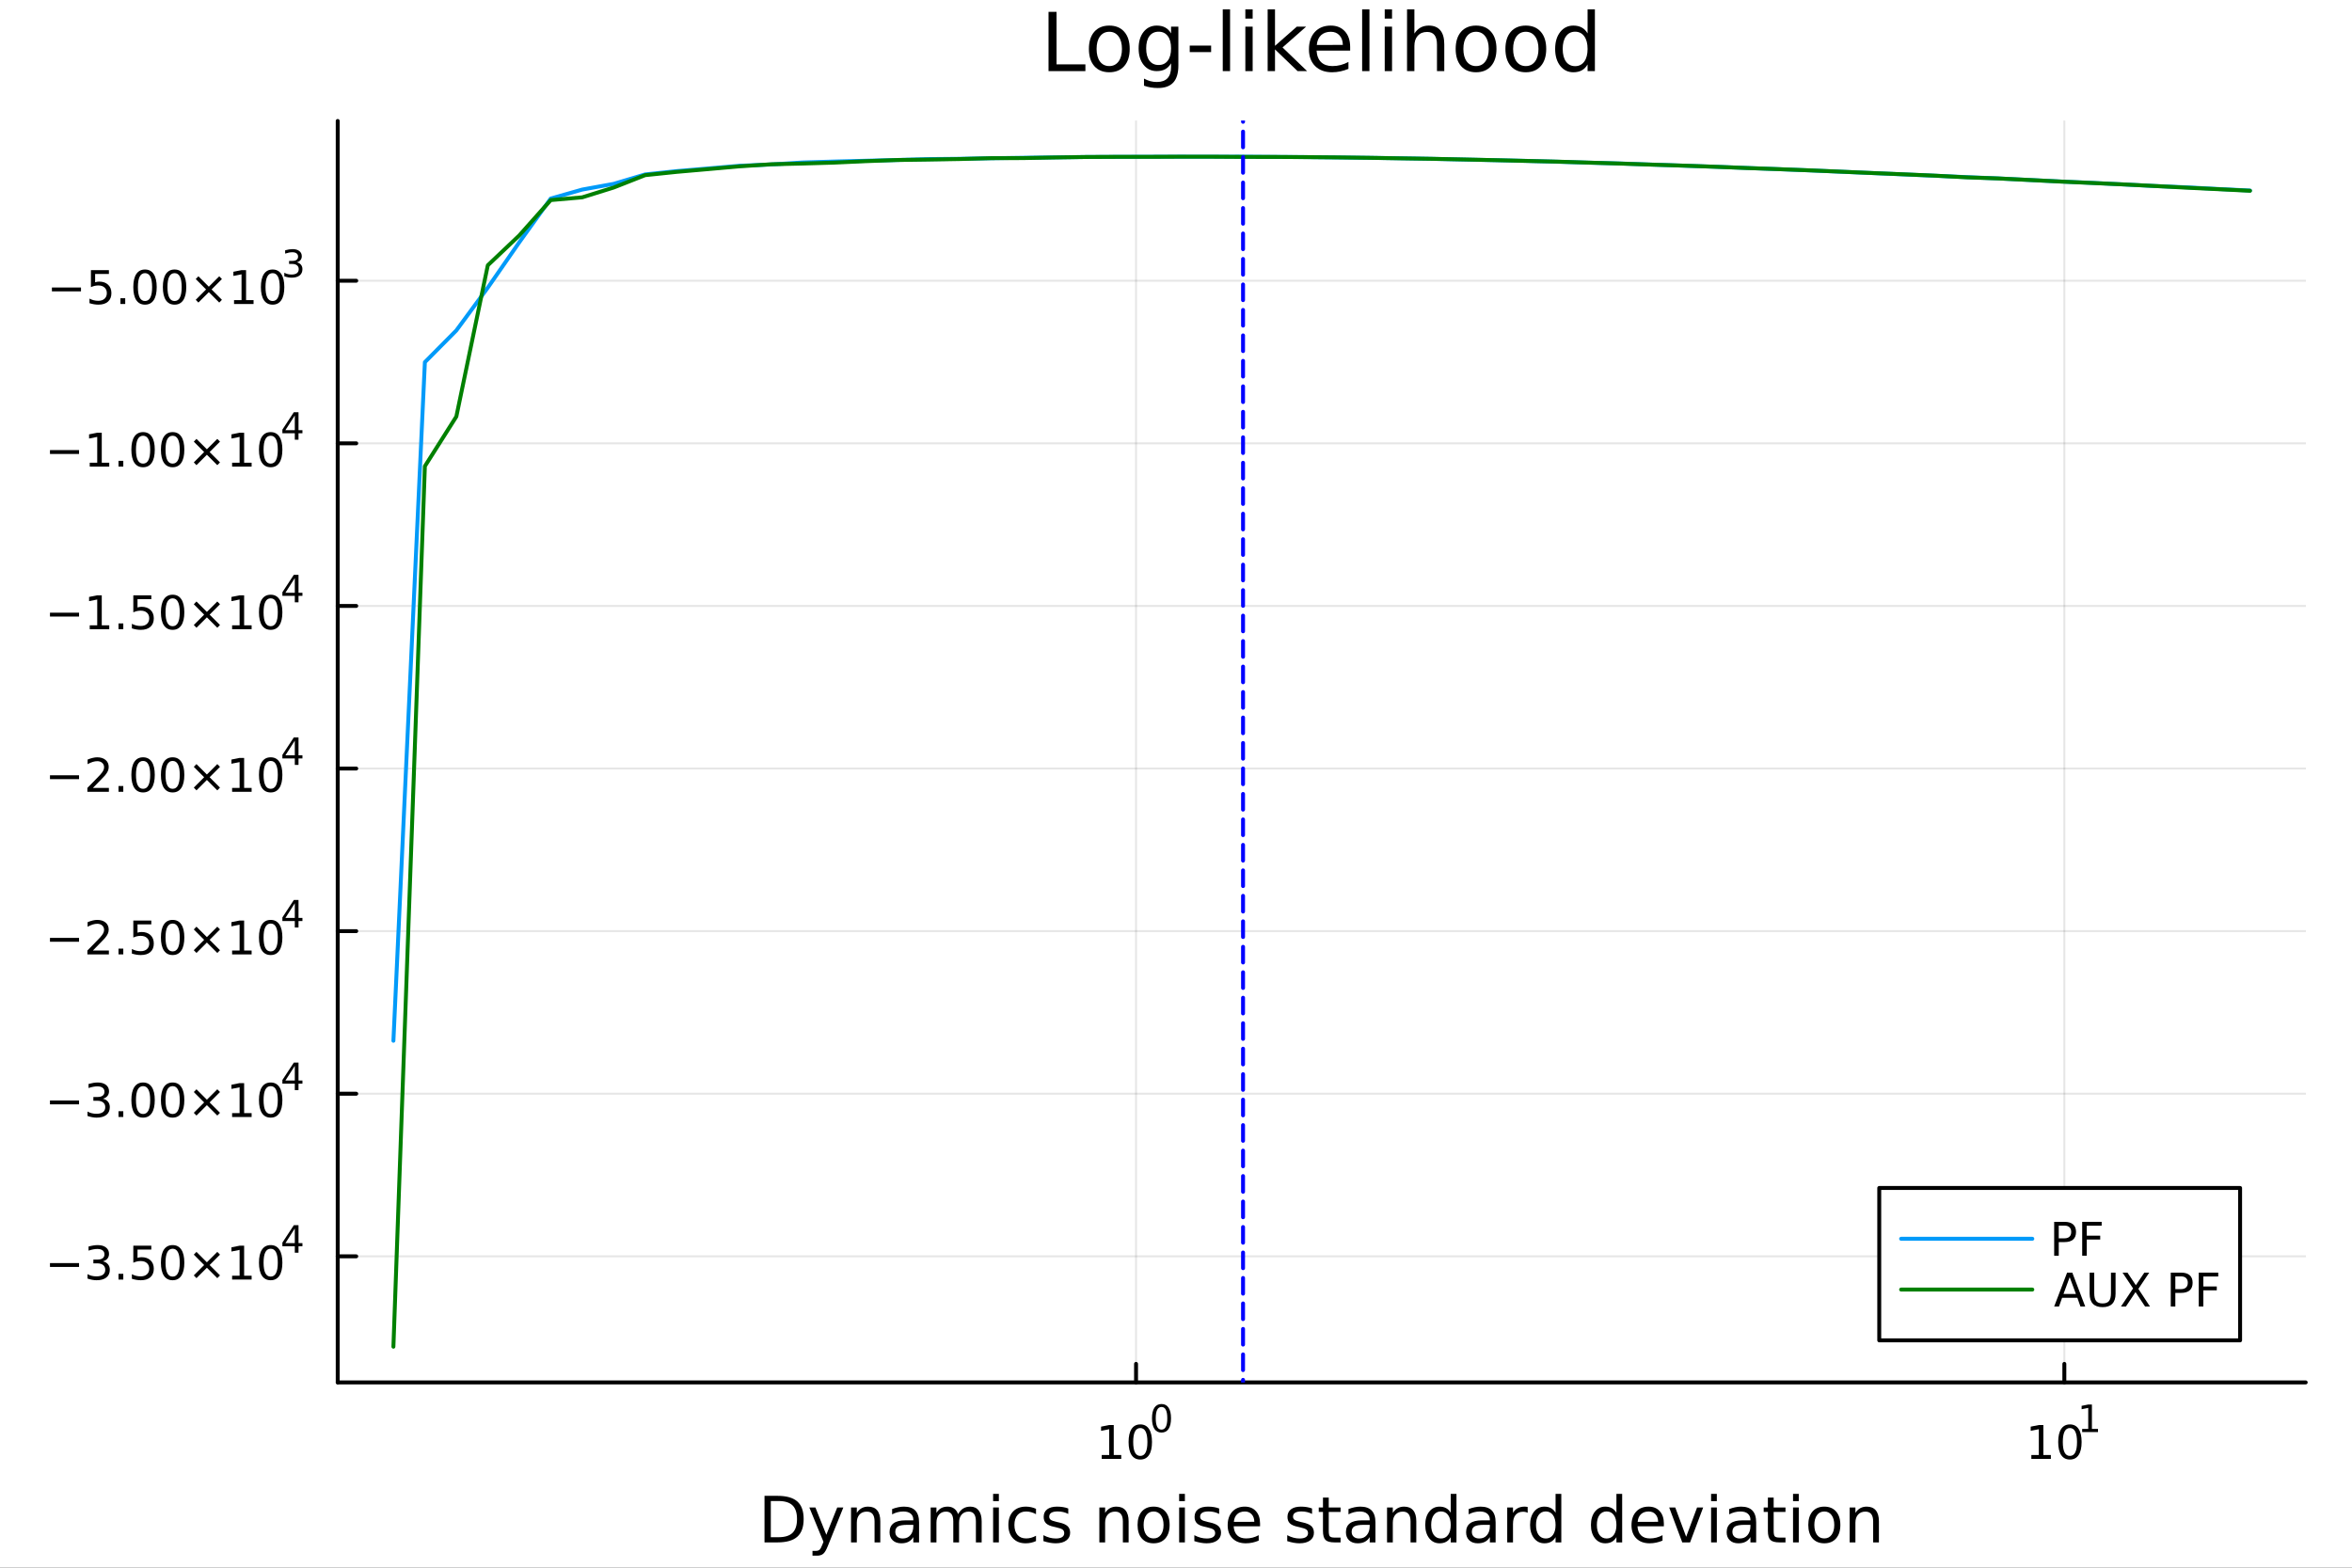 <?xml version="1.0" encoding="utf-8"?>
<svg xmlns="http://www.w3.org/2000/svg" xmlns:xlink="http://www.w3.org/1999/xlink" width="600" height="400" viewBox="0 0 2400 1600">
<rect x="0" y="0" width="2400" height="1600" fill="#333333" stroke="none"/>
<defs>
  <clipPath id="clip060">
    <rect x="0" y="0" width="2400" height="1600"/>
  </clipPath>
</defs>
<path clip-path="url(#clip060)" d="M0 1600 L2400 1600 L2400 0 L0 0  Z" fill="#ffffff" fill-rule="evenodd" fill-opacity="1"/>
<defs>
  <clipPath id="clip061">
    <rect x="480" y="0" width="1681" height="1600"/>
  </clipPath>
</defs>
<path clip-path="url(#clip060)" d="M344.606 1410.9 L2352.76 1410.9 L2352.76 123.472 L344.606 123.472  Z" fill="#ffffff" fill-rule="evenodd" fill-opacity="1"/>
<defs>
  <clipPath id="clip062">
    <rect x="344" y="123" width="2009" height="1288"/>
  </clipPath>
</defs>
<polyline clip-path="url(#clip062)" style="stroke:#000000; stroke-linecap:round; stroke-linejoin:round; stroke-width:2; stroke-opacity:0.1; fill:none" points="1159.23,1410.9 1159.23,123.472 "/>
<polyline clip-path="url(#clip062)" style="stroke:#000000; stroke-linecap:round; stroke-linejoin:round; stroke-width:2; stroke-opacity:0.1; fill:none" points="2106.47,1410.9 2106.47,123.472 "/>
<polyline clip-path="url(#clip062)" style="stroke:#000000; stroke-linecap:round; stroke-linejoin:round; stroke-width:2; stroke-opacity:0.1; fill:none" points="344.606,1282.22 2352.76,1282.22 "/>
<polyline clip-path="url(#clip062)" style="stroke:#000000; stroke-linecap:round; stroke-linejoin:round; stroke-width:2; stroke-opacity:0.1; fill:none" points="344.606,1116.27 2352.76,1116.27 "/>
<polyline clip-path="url(#clip062)" style="stroke:#000000; stroke-linecap:round; stroke-linejoin:round; stroke-width:2; stroke-opacity:0.1; fill:none" points="344.606,950.323 2352.76,950.323 "/>
<polyline clip-path="url(#clip062)" style="stroke:#000000; stroke-linecap:round; stroke-linejoin:round; stroke-width:2; stroke-opacity:0.1; fill:none" points="344.606,784.374 2352.76,784.374 "/>
<polyline clip-path="url(#clip062)" style="stroke:#000000; stroke-linecap:round; stroke-linejoin:round; stroke-width:2; stroke-opacity:0.1; fill:none" points="344.606,618.425 2352.76,618.425 "/>
<polyline clip-path="url(#clip062)" style="stroke:#000000; stroke-linecap:round; stroke-linejoin:round; stroke-width:2; stroke-opacity:0.1; fill:none" points="344.606,452.477 2352.76,452.477 "/>
<polyline clip-path="url(#clip062)" style="stroke:#000000; stroke-linecap:round; stroke-linejoin:round; stroke-width:2; stroke-opacity:0.1; fill:none" points="344.606,286.528 2352.76,286.528 "/>
<polyline clip-path="url(#clip060)" style="stroke:#000000; stroke-linecap:round; stroke-linejoin:round; stroke-width:4; stroke-opacity:1; fill:none" points="344.606,1410.9 2352.76,1410.9 "/>
<polyline clip-path="url(#clip060)" style="stroke:#000000; stroke-linecap:round; stroke-linejoin:round; stroke-width:4; stroke-opacity:1; fill:none" points="1159.23,1410.9 1159.23,1392 "/>
<polyline clip-path="url(#clip060)" style="stroke:#000000; stroke-linecap:round; stroke-linejoin:round; stroke-width:4; stroke-opacity:1; fill:none" points="2106.47,1410.9 2106.47,1392 "/>
<path clip-path="url(#clip060)" d="M1124.22 1485.02 L1131.85 1485.02 L1131.85 1458.66 L1123.54 1460.32 L1123.54 1456.06 L1131.81 1454.4 L1136.48 1454.4 L1136.48 1485.02 L1144.12 1485.02 L1144.12 1488.96 L1124.22 1488.96 L1124.22 1485.02 Z" fill="#000000" fill-rule="nonzero" fill-opacity="1" /><path clip-path="url(#clip060)" d="M1163.57 1457.48 Q1159.96 1457.48 1158.13 1461.04 Q1156.32 1464.58 1156.32 1471.71 Q1156.32 1478.82 1158.13 1482.38 Q1159.96 1485.92 1163.57 1485.92 Q1167.2 1485.92 1169.01 1482.38 Q1170.84 1478.82 1170.84 1471.71 Q1170.84 1464.58 1169.01 1461.04 Q1167.2 1457.48 1163.57 1457.48 M1163.57 1453.77 Q1169.38 1453.77 1172.43 1458.38 Q1175.51 1462.96 1175.51 1471.71 Q1175.51 1480.44 1172.43 1485.04 Q1169.38 1489.63 1163.57 1489.63 Q1157.76 1489.63 1154.68 1485.04 Q1151.62 1480.44 1151.62 1471.71 Q1151.62 1462.96 1154.68 1458.38 Q1157.76 1453.77 1163.57 1453.77 Z" fill="#000000" fill-rule="nonzero" fill-opacity="1" /><path clip-path="url(#clip060)" d="M1185.22 1435.97 Q1182.28 1435.97 1180.8 1438.86 Q1179.33 1441.74 1179.33 1447.53 Q1179.33 1453.31 1180.8 1456.2 Q1182.28 1459.08 1185.22 1459.08 Q1188.17 1459.08 1189.64 1456.2 Q1191.12 1453.31 1191.12 1447.53 Q1191.12 1441.74 1189.64 1438.86 Q1188.17 1435.97 1185.22 1435.97 M1185.22 1432.96 Q1189.94 1432.96 1192.42 1436.7 Q1194.92 1440.43 1194.92 1447.53 Q1194.92 1454.62 1192.42 1458.37 Q1189.94 1462.09 1185.22 1462.09 Q1180.5 1462.09 1177.99 1458.37 Q1175.51 1454.62 1175.51 1447.53 Q1175.51 1440.43 1177.99 1436.7 Q1180.5 1432.96 1185.22 1432.96 Z" fill="#000000" fill-rule="nonzero" fill-opacity="1" /><path clip-path="url(#clip060)" d="M2072.8 1485.02 L2080.44 1485.02 L2080.44 1458.66 L2072.13 1460.32 L2072.13 1456.06 L2080.39 1454.4 L2085.07 1454.4 L2085.07 1485.02 L2092.71 1485.02 L2092.71 1488.96 L2072.8 1488.96 L2072.8 1485.02 Z" fill="#000000" fill-rule="nonzero" fill-opacity="1" /><path clip-path="url(#clip060)" d="M2112.15 1457.48 Q2108.54 1457.48 2106.71 1461.04 Q2104.91 1464.58 2104.91 1471.71 Q2104.91 1478.82 2106.71 1482.38 Q2108.54 1485.92 2112.15 1485.92 Q2115.79 1485.92 2117.59 1482.38 Q2119.42 1478.82 2119.42 1471.71 Q2119.42 1464.58 2117.59 1461.04 Q2115.79 1457.48 2112.15 1457.48 M2112.15 1453.77 Q2117.96 1453.77 2121.02 1458.38 Q2124.1 1462.96 2124.1 1471.71 Q2124.1 1480.44 2121.02 1485.04 Q2117.96 1489.63 2112.15 1489.63 Q2106.34 1489.63 2103.26 1485.04 Q2100.21 1480.44 2100.21 1471.71 Q2100.21 1462.96 2103.26 1458.38 Q2106.34 1453.77 2112.15 1453.77 Z" fill="#000000" fill-rule="nonzero" fill-opacity="1" /><path clip-path="url(#clip060)" d="M2124.64 1458.35 L2130.85 1458.35 L2130.85 1436.93 L2124.1 1438.28 L2124.1 1434.82 L2130.81 1433.47 L2134.61 1433.47 L2134.61 1458.35 L2140.82 1458.35 L2140.82 1461.55 L2124.64 1461.55 L2124.64 1458.35 Z" fill="#000000" fill-rule="nonzero" fill-opacity="1" /><path clip-path="url(#clip060)" d="M786.542 1531.95 L786.542 1568.9 L794.308 1568.9 Q804.143 1568.9 808.694 1564.45 Q813.278 1559.99 813.278 1550.38 Q813.278 1540.83 808.694 1536.4 Q804.143 1531.95 794.308 1531.95 L786.542 1531.95 M780.112 1526.67 L793.321 1526.67 Q807.135 1526.67 813.596 1532.43 Q820.057 1538.16 820.057 1550.38 Q820.057 1562.66 813.564 1568.42 Q807.071 1574.19 793.321 1574.19 L780.112 1574.19 L780.112 1526.67 Z" fill="#000000" fill-rule="nonzero" fill-opacity="1" /><path clip-path="url(#clip060)" d="M844.883 1577.5 Q842.401 1583.86 840.045 1585.8 Q837.69 1587.74 833.743 1587.74 L829.064 1587.74 L829.064 1582.84 L832.502 1582.84 Q834.921 1582.84 836.258 1581.7 Q837.595 1580.55 839.218 1576.29 L840.268 1573.61 L825.85 1538.54 L832.056 1538.54 L843.196 1566.42 L854.336 1538.54 L860.543 1538.54 L844.883 1577.5 Z" fill="#000000" fill-rule="nonzero" fill-opacity="1" /><path clip-path="url(#clip060)" d="M898.26 1552.67 L898.26 1574.19 L892.403 1574.19 L892.403 1552.86 Q892.403 1547.8 890.43 1545.29 Q888.457 1542.77 884.51 1542.77 Q879.767 1542.77 877.03 1545.79 Q874.293 1548.82 874.293 1554.04 L874.293 1574.19 L868.405 1574.19 L868.405 1538.54 L874.293 1538.54 L874.293 1544.08 Q876.394 1540.86 879.226 1539.27 Q882.091 1537.68 885.815 1537.68 Q891.958 1537.68 895.109 1541.5 Q898.26 1545.29 898.26 1552.67 Z" fill="#000000" fill-rule="nonzero" fill-opacity="1" /><path clip-path="url(#clip060)" d="M926.142 1556.27 Q919.044 1556.27 916.306 1557.89 Q913.569 1559.51 913.569 1563.43 Q913.569 1566.55 915.606 1568.39 Q917.675 1570.21 921.208 1570.21 Q926.078 1570.21 929.006 1566.77 Q931.966 1563.3 931.966 1557.57 L931.966 1556.27 L926.142 1556.27 M937.823 1553.85 L937.823 1574.19 L931.966 1574.19 L931.966 1568.77 Q929.961 1572.02 926.969 1573.58 Q923.977 1575.11 919.648 1575.11 Q914.174 1575.11 910.927 1572.05 Q907.713 1568.97 907.713 1563.81 Q907.713 1557.79 911.723 1554.74 Q915.765 1551.68 923.754 1551.68 L931.966 1551.68 L931.966 1551.11 Q931.966 1547.07 929.293 1544.87 Q926.651 1542.64 921.845 1542.64 Q918.789 1542.64 915.893 1543.38 Q912.996 1544.11 910.323 1545.57 L910.323 1540.16 Q913.537 1538.92 916.561 1538.31 Q919.585 1537.68 922.449 1537.68 Q930.184 1537.68 934.003 1541.69 Q937.823 1545.7 937.823 1553.85 Z" fill="#000000" fill-rule="nonzero" fill-opacity="1" /><path clip-path="url(#clip060)" d="M977.64 1545.38 Q979.836 1541.43 982.892 1539.56 Q985.947 1537.68 990.085 1537.68 Q995.655 1537.68 998.679 1541.59 Q1001.7 1545.48 1001.7 1552.67 L1001.7 1574.19 L995.814 1574.19 L995.814 1552.86 Q995.814 1547.74 994 1545.25 Q992.186 1542.77 988.462 1542.77 Q983.91 1542.77 981.269 1545.79 Q978.627 1548.82 978.627 1554.04 L978.627 1574.19 L972.738 1574.19 L972.738 1552.86 Q972.738 1547.7 970.924 1545.25 Q969.11 1542.77 965.322 1542.77 Q960.835 1542.77 958.193 1545.83 Q955.551 1548.85 955.551 1554.04 L955.551 1574.19 L949.663 1574.19 L949.663 1538.54 L955.551 1538.54 L955.551 1544.08 Q957.556 1540.8 960.357 1539.24 Q963.158 1537.68 967.009 1537.68 Q970.892 1537.68 973.598 1539.65 Q976.335 1541.62 977.64 1545.38 Z" fill="#000000" fill-rule="nonzero" fill-opacity="1" /><path clip-path="url(#clip060)" d="M1013.38 1538.54 L1019.24 1538.54 L1019.24 1574.19 L1013.38 1574.19 L1013.38 1538.54 M1013.38 1524.66 L1019.24 1524.66 L1019.24 1532.08 L1013.38 1532.08 L1013.38 1524.66 Z" fill="#000000" fill-rule="nonzero" fill-opacity="1" /><path clip-path="url(#clip060)" d="M1057.15 1539.91 L1057.15 1545.38 Q1054.67 1544.01 1052.15 1543.34 Q1049.67 1542.64 1047.12 1542.64 Q1041.42 1542.64 1038.27 1546.27 Q1035.12 1549.87 1035.12 1556.39 Q1035.12 1562.92 1038.27 1566.55 Q1041.42 1570.14 1047.12 1570.14 Q1049.67 1570.14 1052.15 1569.47 Q1054.67 1568.77 1057.15 1567.41 L1057.15 1572.82 Q1054.7 1573.96 1052.06 1574.54 Q1049.45 1575.11 1046.49 1575.11 Q1038.43 1575.11 1033.69 1570.05 Q1028.95 1564.99 1028.95 1556.39 Q1028.95 1547.67 1033.72 1542.68 Q1038.53 1537.68 1046.87 1537.68 Q1049.57 1537.68 1052.15 1538.25 Q1054.73 1538.79 1057.15 1539.91 Z" fill="#000000" fill-rule="nonzero" fill-opacity="1" /><path clip-path="url(#clip060)" d="M1090.06 1539.59 L1090.06 1545.13 Q1087.58 1543.85 1084.9 1543.22 Q1082.23 1542.58 1079.36 1542.58 Q1075 1542.58 1072.81 1543.92 Q1070.64 1545.25 1070.64 1547.93 Q1070.64 1549.96 1072.2 1551.14 Q1073.76 1552.29 1078.47 1553.34 L1080.48 1553.78 Q1086.72 1555.12 1089.33 1557.57 Q1091.97 1559.99 1091.97 1564.35 Q1091.97 1569.32 1088.02 1572.21 Q1084.11 1575.11 1077.23 1575.11 Q1074.37 1575.11 1071.25 1574.54 Q1068.16 1573.99 1064.72 1572.88 L1064.72 1566.83 Q1067.97 1568.52 1071.12 1569.38 Q1074.27 1570.21 1077.36 1570.21 Q1081.5 1570.21 1083.72 1568.81 Q1085.95 1567.37 1085.95 1564.8 Q1085.95 1562.41 1084.33 1561.14 Q1082.74 1559.86 1077.3 1558.68 L1075.26 1558.21 Q1069.82 1557.06 1067.4 1554.71 Q1064.98 1552.32 1064.98 1548.18 Q1064.98 1543.15 1068.54 1540.42 Q1072.11 1537.68 1078.66 1537.68 Q1081.91 1537.68 1084.77 1538.16 Q1087.64 1538.63 1090.06 1539.59 Z" fill="#000000" fill-rule="nonzero" fill-opacity="1" /><path clip-path="url(#clip060)" d="M1151.65 1552.67 L1151.65 1574.19 L1145.79 1574.19 L1145.79 1552.86 Q1145.79 1547.8 1143.82 1545.29 Q1141.84 1542.77 1137.9 1542.77 Q1133.15 1542.77 1130.42 1545.79 Q1127.68 1548.82 1127.68 1554.04 L1127.68 1574.19 L1121.79 1574.19 L1121.79 1538.54 L1127.68 1538.54 L1127.68 1544.08 Q1129.78 1540.86 1132.61 1539.27 Q1135.48 1537.68 1139.2 1537.68 Q1145.34 1537.68 1148.5 1541.5 Q1151.65 1545.29 1151.65 1552.67 Z" fill="#000000" fill-rule="nonzero" fill-opacity="1" /><path clip-path="url(#clip060)" d="M1177.14 1542.64 Q1172.43 1542.64 1169.69 1546.34 Q1166.96 1550 1166.96 1556.39 Q1166.96 1562.79 1169.66 1566.48 Q1172.4 1570.14 1177.14 1570.14 Q1181.82 1570.14 1184.56 1566.45 Q1187.29 1562.76 1187.29 1556.39 Q1187.29 1550.06 1184.56 1546.37 Q1181.82 1542.64 1177.14 1542.64 M1177.14 1537.68 Q1184.78 1537.68 1189.14 1542.64 Q1193.5 1547.61 1193.5 1556.39 Q1193.5 1565.15 1189.14 1570.14 Q1184.78 1575.11 1177.14 1575.11 Q1169.47 1575.11 1165.11 1570.14 Q1160.78 1565.15 1160.78 1556.39 Q1160.78 1547.61 1165.11 1542.64 Q1169.47 1537.68 1177.14 1537.68 Z" fill="#000000" fill-rule="nonzero" fill-opacity="1" /><path clip-path="url(#clip060)" d="M1203.21 1538.54 L1209.07 1538.54 L1209.07 1574.19 L1203.21 1574.19 L1203.21 1538.54 M1203.21 1524.66 L1209.07 1524.66 L1209.07 1532.08 L1203.21 1532.08 L1203.21 1524.66 Z" fill="#000000" fill-rule="nonzero" fill-opacity="1" /><path clip-path="url(#clip060)" d="M1244.04 1539.59 L1244.04 1545.13 Q1241.56 1543.85 1238.89 1543.22 Q1236.22 1542.58 1233.35 1542.58 Q1228.99 1542.58 1226.79 1543.92 Q1224.63 1545.25 1224.63 1547.93 Q1224.63 1549.96 1226.19 1551.14 Q1227.75 1552.29 1232.46 1553.34 L1234.46 1553.78 Q1240.7 1555.12 1243.31 1557.57 Q1245.95 1559.99 1245.95 1564.35 Q1245.95 1569.32 1242.01 1572.21 Q1238.09 1575.11 1231.22 1575.11 Q1228.35 1575.11 1225.23 1574.54 Q1222.15 1573.99 1218.71 1572.88 L1218.71 1566.83 Q1221.96 1568.52 1225.11 1569.38 Q1228.26 1570.21 1231.35 1570.21 Q1235.48 1570.21 1237.71 1568.81 Q1239.94 1567.37 1239.94 1564.8 Q1239.94 1562.41 1238.32 1561.14 Q1236.72 1559.86 1231.28 1558.68 L1229.24 1558.21 Q1223.8 1557.06 1221.38 1554.71 Q1218.96 1552.32 1218.96 1548.18 Q1218.96 1543.15 1222.53 1540.42 Q1226.09 1537.68 1232.65 1537.68 Q1235.9 1537.68 1238.76 1538.16 Q1241.63 1538.63 1244.04 1539.59 Z" fill="#000000" fill-rule="nonzero" fill-opacity="1" /><path clip-path="url(#clip060)" d="M1285.77 1554.9 L1285.77 1557.76 L1258.85 1557.76 Q1259.23 1563.81 1262.47 1566.99 Q1265.75 1570.14 1271.58 1570.14 Q1274.95 1570.14 1278.1 1569.32 Q1281.28 1568.49 1284.4 1566.83 L1284.4 1572.37 Q1281.25 1573.71 1277.94 1574.41 Q1274.63 1575.11 1271.23 1575.11 Q1262.7 1575.11 1257.7 1570.14 Q1252.73 1565.18 1252.73 1556.71 Q1252.73 1547.96 1257.44 1542.83 Q1262.19 1537.68 1270.21 1537.68 Q1277.4 1537.68 1281.57 1542.33 Q1285.77 1546.94 1285.77 1554.9 M1279.92 1553.18 Q1279.85 1548.37 1277.21 1545.51 Q1274.6 1542.64 1270.27 1542.64 Q1265.37 1542.64 1262.41 1545.41 Q1259.48 1548.18 1259.04 1553.21 L1279.92 1553.18 Z" fill="#000000" fill-rule="nonzero" fill-opacity="1" /><path clip-path="url(#clip060)" d="M1338.83 1539.59 L1338.83 1545.13 Q1336.35 1543.85 1333.67 1543.22 Q1331 1542.58 1328.14 1542.58 Q1323.78 1542.58 1321.58 1543.92 Q1319.41 1545.25 1319.41 1547.93 Q1319.41 1549.96 1320.97 1551.14 Q1322.53 1552.29 1327.24 1553.34 L1329.25 1553.78 Q1335.49 1555.12 1338.1 1557.57 Q1340.74 1559.99 1340.74 1564.35 Q1340.74 1569.32 1336.79 1572.21 Q1332.88 1575.11 1326 1575.11 Q1323.14 1575.11 1320.02 1574.54 Q1316.93 1573.99 1313.49 1572.88 L1313.49 1566.83 Q1316.74 1568.52 1319.89 1569.38 Q1323.04 1570.21 1326.13 1570.21 Q1330.27 1570.21 1332.5 1568.81 Q1334.72 1567.37 1334.72 1564.8 Q1334.72 1562.41 1333.1 1561.14 Q1331.51 1559.86 1326.07 1558.68 L1324.03 1558.21 Q1318.59 1557.06 1316.17 1554.71 Q1313.75 1552.32 1313.75 1548.18 Q1313.75 1543.15 1317.31 1540.42 Q1320.88 1537.68 1327.44 1537.68 Q1330.68 1537.68 1333.55 1538.16 Q1336.41 1538.63 1338.83 1539.59 Z" fill="#000000" fill-rule="nonzero" fill-opacity="1" /><path clip-path="url(#clip060)" d="M1355.86 1528.42 L1355.86 1538.54 L1367.92 1538.54 L1367.92 1543.09 L1355.86 1543.09 L1355.86 1562.44 Q1355.86 1566.8 1357.04 1568.04 Q1358.25 1569.28 1361.91 1569.28 L1367.92 1569.28 L1367.92 1574.19 L1361.91 1574.19 Q1355.13 1574.19 1352.55 1571.67 Q1349.97 1569.12 1349.97 1562.44 L1349.97 1543.09 L1345.67 1543.09 L1345.67 1538.54 L1349.97 1538.54 L1349.97 1528.42 L1355.86 1528.42 Z" fill="#000000" fill-rule="nonzero" fill-opacity="1" /><path clip-path="url(#clip060)" d="M1391.82 1556.27 Q1384.73 1556.27 1381.99 1557.89 Q1379.25 1559.51 1379.25 1563.43 Q1379.25 1566.55 1381.29 1568.39 Q1383.36 1570.21 1386.89 1570.21 Q1391.76 1570.21 1394.69 1566.77 Q1397.65 1563.3 1397.65 1557.57 L1397.65 1556.27 L1391.82 1556.27 M1403.51 1553.85 L1403.51 1574.19 L1397.65 1574.19 L1397.65 1568.77 Q1395.64 1572.02 1392.65 1573.58 Q1389.66 1575.11 1385.33 1575.11 Q1379.86 1575.11 1376.61 1572.05 Q1373.4 1568.97 1373.4 1563.81 Q1373.4 1557.79 1377.41 1554.74 Q1381.45 1551.68 1389.44 1551.68 L1397.65 1551.68 L1397.65 1551.11 Q1397.65 1547.07 1394.98 1544.87 Q1392.33 1542.64 1387.53 1542.64 Q1384.47 1542.64 1381.58 1543.38 Q1378.68 1544.11 1376.01 1545.57 L1376.01 1540.16 Q1379.22 1538.92 1382.24 1538.31 Q1385.27 1537.68 1388.13 1537.68 Q1395.87 1537.68 1399.69 1541.69 Q1403.51 1545.7 1403.51 1553.85 Z" fill="#000000" fill-rule="nonzero" fill-opacity="1" /><path clip-path="url(#clip060)" d="M1445.2 1552.67 L1445.2 1574.19 L1439.34 1574.19 L1439.34 1552.86 Q1439.34 1547.8 1437.37 1545.29 Q1435.4 1542.77 1431.45 1542.77 Q1426.71 1542.77 1423.97 1545.79 Q1421.23 1548.82 1421.23 1554.04 L1421.23 1574.19 L1415.35 1574.19 L1415.35 1538.54 L1421.23 1538.54 L1421.23 1544.08 Q1423.34 1540.86 1426.17 1539.27 Q1429.03 1537.68 1432.76 1537.68 Q1438.9 1537.68 1442.05 1541.5 Q1445.2 1545.29 1445.2 1552.67 Z" fill="#000000" fill-rule="nonzero" fill-opacity="1" /><path clip-path="url(#clip060)" d="M1480.34 1543.95 L1480.34 1524.66 L1486.2 1524.66 L1486.2 1574.19 L1480.34 1574.19 L1480.34 1568.84 Q1478.49 1572.02 1475.66 1573.58 Q1472.86 1575.11 1468.91 1575.11 Q1462.45 1575.11 1458.38 1569.95 Q1454.34 1564.8 1454.34 1556.39 Q1454.34 1547.99 1458.38 1542.83 Q1462.45 1537.68 1468.91 1537.68 Q1472.86 1537.68 1475.66 1539.24 Q1478.49 1540.77 1480.34 1543.95 M1460.38 1556.39 Q1460.38 1562.85 1463.03 1566.55 Q1465.7 1570.21 1470.35 1570.21 Q1474.99 1570.21 1477.67 1566.55 Q1480.34 1562.85 1480.34 1556.39 Q1480.34 1549.93 1477.67 1546.27 Q1474.99 1542.58 1470.35 1542.58 Q1465.7 1542.58 1463.03 1546.27 Q1460.38 1549.93 1460.38 1556.39 Z" fill="#000000" fill-rule="nonzero" fill-opacity="1" /><path clip-path="url(#clip060)" d="M1514.46 1556.27 Q1507.36 1556.27 1504.63 1557.89 Q1501.89 1559.51 1501.89 1563.43 Q1501.89 1566.55 1503.92 1568.39 Q1505.99 1570.21 1509.53 1570.21 Q1514.4 1570.21 1517.32 1566.77 Q1520.28 1563.3 1520.28 1557.57 L1520.28 1556.27 L1514.46 1556.27 M1526.14 1553.85 L1526.14 1574.19 L1520.28 1574.19 L1520.28 1568.77 Q1518.28 1572.02 1515.29 1573.58 Q1512.3 1575.11 1507.97 1575.11 Q1502.49 1575.11 1499.25 1572.05 Q1496.03 1568.97 1496.03 1563.81 Q1496.03 1557.79 1500.04 1554.74 Q1504.08 1551.68 1512.07 1551.68 L1520.28 1551.68 L1520.28 1551.11 Q1520.28 1547.07 1517.61 1544.87 Q1514.97 1542.64 1510.16 1542.64 Q1507.11 1542.64 1504.21 1543.38 Q1501.31 1544.11 1498.64 1545.57 L1498.64 1540.16 Q1501.86 1538.92 1504.88 1538.31 Q1507.9 1537.68 1510.77 1537.68 Q1518.5 1537.68 1522.32 1541.69 Q1526.14 1545.7 1526.14 1553.85 Z" fill="#000000" fill-rule="nonzero" fill-opacity="1" /><path clip-path="url(#clip060)" d="M1558.86 1544.01 Q1557.87 1543.44 1556.7 1543.18 Q1555.55 1542.9 1554.15 1542.9 Q1549.19 1542.9 1546.51 1546.14 Q1543.87 1549.36 1543.87 1555.41 L1543.87 1574.19 L1537.98 1574.19 L1537.98 1538.54 L1543.87 1538.54 L1543.87 1544.08 Q1545.72 1540.83 1548.68 1539.27 Q1551.64 1537.68 1555.87 1537.68 Q1556.47 1537.68 1557.21 1537.77 Q1557.94 1537.84 1558.83 1538 L1558.86 1544.01 Z" fill="#000000" fill-rule="nonzero" fill-opacity="1" /><path clip-path="url(#clip060)" d="M1587.32 1543.95 L1587.32 1524.66 L1593.17 1524.66 L1593.17 1574.19 L1587.32 1574.19 L1587.32 1568.84 Q1585.47 1572.02 1582.64 1573.58 Q1579.84 1575.11 1575.89 1575.11 Q1569.43 1575.11 1565.35 1569.95 Q1561.31 1564.8 1561.31 1556.39 Q1561.31 1547.99 1565.35 1542.83 Q1569.43 1537.68 1575.89 1537.68 Q1579.84 1537.68 1582.64 1539.24 Q1585.47 1540.77 1587.32 1543.95 M1567.36 1556.39 Q1567.36 1562.85 1570 1566.55 Q1572.67 1570.21 1577.32 1570.21 Q1581.97 1570.21 1584.64 1566.55 Q1587.32 1562.85 1587.32 1556.39 Q1587.32 1549.93 1584.64 1546.27 Q1581.97 1542.58 1577.32 1542.58 Q1572.67 1542.58 1570 1546.27 Q1567.36 1549.93 1567.36 1556.39 Z" fill="#000000" fill-rule="nonzero" fill-opacity="1" /><path clip-path="url(#clip060)" d="M1649.41 1543.95 L1649.41 1524.66 L1655.27 1524.66 L1655.27 1574.19 L1649.41 1574.19 L1649.41 1568.84 Q1647.57 1572.02 1644.73 1573.58 Q1641.93 1575.11 1637.99 1575.11 Q1631.53 1575.11 1627.45 1569.95 Q1623.41 1564.8 1623.41 1556.39 Q1623.41 1547.99 1627.45 1542.83 Q1631.53 1537.68 1637.99 1537.68 Q1641.93 1537.68 1644.73 1539.24 Q1647.57 1540.77 1649.41 1543.95 M1629.46 1556.39 Q1629.46 1562.85 1632.1 1566.55 Q1634.77 1570.21 1639.42 1570.21 Q1644.07 1570.21 1646.74 1566.55 Q1649.41 1562.85 1649.41 1556.39 Q1649.41 1549.93 1646.74 1546.27 Q1644.07 1542.58 1639.42 1542.58 Q1634.77 1542.58 1632.1 1546.27 Q1629.46 1549.93 1629.46 1556.39 Z" fill="#000000" fill-rule="nonzero" fill-opacity="1" /><path clip-path="url(#clip060)" d="M1697.82 1554.9 L1697.82 1557.76 L1670.9 1557.76 Q1671.28 1563.81 1674.53 1566.99 Q1677.8 1570.14 1683.63 1570.14 Q1687 1570.14 1690.15 1569.32 Q1693.34 1568.49 1696.46 1566.83 L1696.46 1572.37 Q1693.3 1573.71 1689.99 1574.41 Q1686.68 1575.11 1683.28 1575.11 Q1674.75 1575.11 1669.75 1570.14 Q1664.79 1565.18 1664.79 1556.71 Q1664.79 1547.96 1669.5 1542.83 Q1674.24 1537.68 1682.26 1537.68 Q1689.45 1537.68 1693.62 1542.33 Q1697.82 1546.94 1697.82 1554.9 M1691.97 1553.18 Q1691.9 1548.37 1689.26 1545.51 Q1686.65 1542.64 1682.32 1542.64 Q1677.42 1542.64 1674.46 1545.41 Q1671.53 1548.18 1671.09 1553.21 L1691.97 1553.18 Z" fill="#000000" fill-rule="nonzero" fill-opacity="1" /><path clip-path="url(#clip060)" d="M1703.24 1538.54 L1709.44 1538.54 L1720.58 1568.46 L1731.72 1538.54 L1737.93 1538.54 L1724.56 1574.19 L1716.6 1574.19 L1703.24 1538.54 Z" fill="#000000" fill-rule="nonzero" fill-opacity="1" /><path clip-path="url(#clip060)" d="M1746.01 1538.54 L1751.87 1538.54 L1751.87 1574.19 L1746.01 1574.19 L1746.01 1538.54 M1746.01 1524.66 L1751.87 1524.66 L1751.87 1532.08 L1746.01 1532.08 L1746.01 1524.66 Z" fill="#000000" fill-rule="nonzero" fill-opacity="1" /><path clip-path="url(#clip060)" d="M1780.32 1556.27 Q1773.23 1556.27 1770.49 1557.89 Q1767.75 1559.51 1767.75 1563.43 Q1767.75 1566.55 1769.79 1568.39 Q1771.86 1570.21 1775.39 1570.21 Q1780.26 1570.21 1783.19 1566.77 Q1786.15 1563.3 1786.15 1557.57 L1786.15 1556.27 L1780.32 1556.27 M1792 1553.85 L1792 1574.19 L1786.15 1574.19 L1786.15 1568.77 Q1784.14 1572.02 1781.15 1573.58 Q1778.16 1575.11 1773.83 1575.11 Q1768.36 1575.11 1765.11 1572.05 Q1761.9 1568.97 1761.9 1563.81 Q1761.9 1557.79 1765.91 1554.74 Q1769.95 1551.68 1777.94 1551.68 L1786.15 1551.68 L1786.15 1551.11 Q1786.15 1547.07 1783.47 1544.87 Q1780.83 1542.64 1776.03 1542.64 Q1772.97 1542.64 1770.08 1543.38 Q1767.18 1544.11 1764.51 1545.57 L1764.51 1540.16 Q1767.72 1538.92 1770.74 1538.31 Q1773.77 1537.68 1776.63 1537.68 Q1784.37 1537.68 1788.19 1541.69 Q1792 1545.7 1792 1553.85 Z" fill="#000000" fill-rule="nonzero" fill-opacity="1" /><path clip-path="url(#clip060)" d="M1809.86 1528.42 L1809.86 1538.54 L1821.92 1538.54 L1821.92 1543.09 L1809.86 1543.09 L1809.86 1562.44 Q1809.86 1566.8 1811.04 1568.04 Q1812.25 1569.28 1815.91 1569.28 L1821.92 1569.28 L1821.92 1574.19 L1815.91 1574.19 Q1809.13 1574.19 1806.55 1571.67 Q1803.97 1569.12 1803.97 1562.44 L1803.97 1543.09 L1799.68 1543.09 L1799.68 1538.54 L1803.97 1538.54 L1803.97 1528.42 L1809.86 1528.42 Z" fill="#000000" fill-rule="nonzero" fill-opacity="1" /><path clip-path="url(#clip060)" d="M1829.63 1538.54 L1835.48 1538.54 L1835.48 1574.19 L1829.63 1574.19 L1829.63 1538.54 M1829.63 1524.66 L1835.48 1524.66 L1835.48 1532.08 L1829.63 1532.08 L1829.63 1524.66 Z" fill="#000000" fill-rule="nonzero" fill-opacity="1" /><path clip-path="url(#clip060)" d="M1861.55 1542.64 Q1856.84 1542.64 1854.1 1546.34 Q1851.37 1550 1851.37 1556.39 Q1851.37 1562.79 1854.07 1566.48 Q1856.81 1570.14 1861.55 1570.14 Q1866.23 1570.14 1868.97 1566.45 Q1871.7 1562.76 1871.7 1556.39 Q1871.7 1550.06 1868.97 1546.37 Q1866.23 1542.64 1861.55 1542.64 M1861.55 1537.68 Q1869.19 1537.68 1873.55 1542.64 Q1877.91 1547.61 1877.91 1556.39 Q1877.91 1565.15 1873.55 1570.14 Q1869.19 1575.11 1861.55 1575.11 Q1853.88 1575.11 1849.52 1570.14 Q1845.19 1565.15 1845.19 1556.39 Q1845.19 1547.61 1849.52 1542.64 Q1853.88 1537.68 1861.55 1537.68 Z" fill="#000000" fill-rule="nonzero" fill-opacity="1" /><path clip-path="url(#clip060)" d="M1917.25 1552.67 L1917.25 1574.19 L1911.39 1574.19 L1911.39 1552.86 Q1911.39 1547.8 1909.42 1545.29 Q1907.45 1542.77 1903.5 1542.77 Q1898.76 1542.77 1896.02 1545.79 Q1893.28 1548.82 1893.28 1554.04 L1893.28 1574.19 L1887.4 1574.19 L1887.4 1538.54 L1893.28 1538.54 L1893.28 1544.08 Q1895.38 1540.86 1898.22 1539.27 Q1901.08 1537.68 1904.81 1537.68 Q1910.95 1537.68 1914.1 1541.5 Q1917.25 1545.29 1917.25 1552.67 Z" fill="#000000" fill-rule="nonzero" fill-opacity="1" /><polyline clip-path="url(#clip060)" style="stroke:#000000; stroke-linecap:round; stroke-linejoin:round; stroke-width:4; stroke-opacity:1; fill:none" points="344.606,1410.9 344.606,123.472 "/>
<polyline clip-path="url(#clip060)" style="stroke:#000000; stroke-linecap:round; stroke-linejoin:round; stroke-width:4; stroke-opacity:1; fill:none" points="344.606,1282.22 363.504,1282.22 "/>
<polyline clip-path="url(#clip060)" style="stroke:#000000; stroke-linecap:round; stroke-linejoin:round; stroke-width:4; stroke-opacity:1; fill:none" points="344.606,1116.27 363.504,1116.27 "/>
<polyline clip-path="url(#clip060)" style="stroke:#000000; stroke-linecap:round; stroke-linejoin:round; stroke-width:4; stroke-opacity:1; fill:none" points="344.606,950.323 363.504,950.323 "/>
<polyline clip-path="url(#clip060)" style="stroke:#000000; stroke-linecap:round; stroke-linejoin:round; stroke-width:4; stroke-opacity:1; fill:none" points="344.606,784.374 363.504,784.374 "/>
<polyline clip-path="url(#clip060)" style="stroke:#000000; stroke-linecap:round; stroke-linejoin:round; stroke-width:4; stroke-opacity:1; fill:none" points="344.606,618.425 363.504,618.425 "/>
<polyline clip-path="url(#clip060)" style="stroke:#000000; stroke-linecap:round; stroke-linejoin:round; stroke-width:4; stroke-opacity:1; fill:none" points="344.606,452.477 363.504,452.477 "/>
<polyline clip-path="url(#clip060)" style="stroke:#000000; stroke-linecap:round; stroke-linejoin:round; stroke-width:4; stroke-opacity:1; fill:none" points="344.606,286.528 363.504,286.528 "/>
<path clip-path="url(#clip060)" d="M50.992 1289.12 L80.668 1289.12 L80.668 1293.05 L50.992 1293.05 L50.992 1289.12 Z" fill="#000000" fill-rule="nonzero" fill-opacity="1" /><path clip-path="url(#clip060)" d="M104.927 1287.31 Q108.283 1288.03 110.158 1290.3 Q112.057 1292.57 112.057 1295.9 Q112.057 1301.02 108.538 1303.82 Q105.02 1306.62 98.538 1306.62 Q96.362 1306.62 94.047 1306.18 Q91.756 1305.76 89.302 1304.91 L89.302 1300.39 Q91.246 1301.53 93.561 1302.11 Q95.876 1302.68 98.399 1302.68 Q102.797 1302.68 105.089 1300.95 Q107.404 1299.21 107.404 1295.9 Q107.404 1292.85 105.251 1291.13 Q103.121 1289.4 99.302 1289.4 L95.274 1289.4 L95.274 1285.55 L99.487 1285.55 Q102.936 1285.55 104.765 1284.19 Q106.594 1282.8 106.594 1280.21 Q106.594 1277.55 104.696 1276.13 Q102.821 1274.7 99.302 1274.7 Q97.381 1274.7 95.182 1275.12 Q92.983 1275.53 90.344 1276.41 L90.344 1272.24 Q93.006 1271.5 95.321 1271.13 Q97.659 1270.76 99.719 1270.76 Q105.043 1270.76 108.145 1273.19 Q111.246 1275.6 111.246 1279.72 Q111.246 1282.59 109.603 1284.58 Q107.959 1286.55 104.927 1287.31 Z" fill="#000000" fill-rule="nonzero" fill-opacity="1" /><path clip-path="url(#clip060)" d="M120.922 1300.07 L125.807 1300.07 L125.807 1305.95 L120.922 1305.95 L120.922 1300.07 Z" fill="#000000" fill-rule="nonzero" fill-opacity="1" /><path clip-path="url(#clip060)" d="M136.038 1271.39 L154.394 1271.39 L154.394 1275.32 L140.32 1275.32 L140.32 1283.8 Q141.339 1283.45 142.357 1283.29 Q143.376 1283.1 144.394 1283.1 Q150.181 1283.1 153.561 1286.27 Q156.941 1289.44 156.941 1294.86 Q156.941 1300.44 153.468 1303.54 Q149.996 1306.62 143.677 1306.62 Q141.501 1306.62 139.232 1306.25 Q136.987 1305.88 134.58 1305.14 L134.58 1300.44 Q136.663 1301.57 138.885 1302.13 Q141.107 1302.68 143.584 1302.68 Q147.589 1302.68 149.927 1300.58 Q152.265 1298.47 152.265 1294.86 Q152.265 1291.25 149.927 1289.14 Q147.589 1287.04 143.584 1287.04 Q141.709 1287.04 139.834 1287.45 Q137.982 1287.87 136.038 1288.75 L136.038 1271.39 Z" fill="#000000" fill-rule="nonzero" fill-opacity="1" /><path clip-path="url(#clip060)" d="M176.153 1274.47 Q172.542 1274.47 170.714 1278.03 Q168.908 1281.57 168.908 1288.7 Q168.908 1295.81 170.714 1299.37 Q172.542 1302.92 176.153 1302.92 Q179.788 1302.92 181.593 1299.37 Q183.422 1295.81 183.422 1288.7 Q183.422 1281.57 181.593 1278.03 Q179.788 1274.47 176.153 1274.47 M176.153 1270.76 Q181.964 1270.76 185.019 1275.37 Q188.098 1279.95 188.098 1288.7 Q188.098 1297.43 185.019 1302.04 Q181.964 1306.62 176.153 1306.62 Q170.343 1306.62 167.265 1302.04 Q164.209 1297.43 164.209 1288.7 Q164.209 1279.95 167.265 1275.37 Q170.343 1270.76 176.153 1270.76 Z" fill="#000000" fill-rule="nonzero" fill-opacity="1" /><path clip-path="url(#clip060)" d="M224.487 1280.49 L213.908 1291.11 L224.487 1301.69 L221.732 1304.49 L211.107 1293.87 L200.482 1304.49 L197.751 1301.69 L208.306 1291.11 L197.751 1280.49 L200.482 1277.68 L211.107 1288.31 L221.732 1277.68 L224.487 1280.49 Z" fill="#000000" fill-rule="nonzero" fill-opacity="1" /><path clip-path="url(#clip060)" d="M236.848 1302.01 L244.486 1302.01 L244.486 1275.65 L236.176 1277.31 L236.176 1273.05 L244.44 1271.39 L249.116 1271.39 L249.116 1302.01 L256.755 1302.01 L256.755 1305.95 L236.848 1305.95 L236.848 1302.01 Z" fill="#000000" fill-rule="nonzero" fill-opacity="1" /><path clip-path="url(#clip060)" d="M276.199 1274.47 Q272.588 1274.47 270.759 1278.03 Q268.954 1281.57 268.954 1288.7 Q268.954 1295.81 270.759 1299.37 Q272.588 1302.92 276.199 1302.92 Q279.833 1302.92 281.639 1299.37 Q283.468 1295.81 283.468 1288.7 Q283.468 1281.57 281.639 1278.03 Q279.833 1274.47 276.199 1274.47 M276.199 1270.76 Q282.009 1270.76 285.065 1275.37 Q288.144 1279.95 288.144 1288.7 Q288.144 1297.43 285.065 1302.04 Q282.009 1306.62 276.199 1306.62 Q270.389 1306.62 267.31 1302.04 Q264.255 1297.43 264.255 1288.7 Q264.255 1279.95 267.31 1275.37 Q270.389 1270.76 276.199 1270.76 Z" fill="#000000" fill-rule="nonzero" fill-opacity="1" /><path clip-path="url(#clip060)" d="M300.82 1253.77 L291.228 1268.76 L300.82 1268.76 L300.82 1253.77 M299.823 1250.46 L304.6 1250.46 L304.6 1268.76 L308.606 1268.76 L308.606 1271.92 L304.6 1271.92 L304.6 1278.54 L300.82 1278.54 L300.82 1271.92 L288.144 1271.92 L288.144 1268.25 L299.823 1250.46 Z" fill="#000000" fill-rule="nonzero" fill-opacity="1" /><path clip-path="url(#clip060)" d="M50.992 1123.17 L80.668 1123.17 L80.668 1127.11 L50.992 1127.11 L50.992 1123.17 Z" fill="#000000" fill-rule="nonzero" fill-opacity="1" /><path clip-path="url(#clip060)" d="M104.927 1121.37 Q108.283 1122.08 110.158 1124.35 Q112.057 1126.62 112.057 1129.95 Q112.057 1135.07 108.538 1137.87 Q105.02 1140.67 98.538 1140.67 Q96.362 1140.67 94.047 1140.23 Q91.756 1139.81 89.302 1138.96 L89.302 1134.44 Q91.246 1135.58 93.561 1136.16 Q95.876 1136.74 98.399 1136.74 Q102.797 1136.74 105.089 1135 Q107.404 1133.26 107.404 1129.95 Q107.404 1126.9 105.251 1125.18 Q103.121 1123.45 99.302 1123.45 L95.274 1123.45 L95.274 1119.61 L99.487 1119.61 Q102.936 1119.61 104.765 1118.24 Q106.594 1116.85 106.594 1114.26 Q106.594 1111.6 104.696 1110.18 Q102.821 1108.75 99.302 1108.75 Q97.381 1108.75 95.182 1109.17 Q92.983 1109.58 90.344 1110.46 L90.344 1106.3 Q93.006 1105.56 95.321 1105.18 Q97.659 1104.81 99.719 1104.81 Q105.043 1104.81 108.145 1107.25 Q111.246 1109.65 111.246 1113.77 Q111.246 1116.64 109.603 1118.63 Q107.959 1120.6 104.927 1121.37 Z" fill="#000000" fill-rule="nonzero" fill-opacity="1" /><path clip-path="url(#clip060)" d="M120.922 1134.12 L125.807 1134.12 L125.807 1140 L120.922 1140 L120.922 1134.12 Z" fill="#000000" fill-rule="nonzero" fill-opacity="1" /><path clip-path="url(#clip060)" d="M145.992 1108.52 Q142.381 1108.52 140.552 1112.08 Q138.746 1115.62 138.746 1122.75 Q138.746 1129.86 140.552 1133.43 Q142.381 1136.97 145.992 1136.97 Q149.626 1136.97 151.431 1133.43 Q153.26 1129.86 153.26 1122.75 Q153.26 1115.62 151.431 1112.08 Q149.626 1108.52 145.992 1108.52 M145.992 1104.81 Q151.802 1104.81 154.857 1109.42 Q157.936 1114 157.936 1122.75 Q157.936 1131.48 154.857 1136.09 Q151.802 1140.67 145.992 1140.67 Q140.181 1140.67 137.103 1136.09 Q134.047 1131.48 134.047 1122.75 Q134.047 1114 137.103 1109.42 Q140.181 1104.81 145.992 1104.81 Z" fill="#000000" fill-rule="nonzero" fill-opacity="1" /><path clip-path="url(#clip060)" d="M176.153 1108.52 Q172.542 1108.52 170.714 1112.08 Q168.908 1115.62 168.908 1122.75 Q168.908 1129.86 170.714 1133.43 Q172.542 1136.97 176.153 1136.97 Q179.788 1136.97 181.593 1133.43 Q183.422 1129.86 183.422 1122.75 Q183.422 1115.62 181.593 1112.08 Q179.788 1108.52 176.153 1108.52 M176.153 1104.81 Q181.964 1104.81 185.019 1109.42 Q188.098 1114 188.098 1122.75 Q188.098 1131.48 185.019 1136.09 Q181.964 1140.67 176.153 1140.67 Q170.343 1140.67 167.265 1136.09 Q164.209 1131.48 164.209 1122.75 Q164.209 1114 167.265 1109.42 Q170.343 1104.81 176.153 1104.81 Z" fill="#000000" fill-rule="nonzero" fill-opacity="1" /><path clip-path="url(#clip060)" d="M224.487 1114.54 L213.908 1125.16 L224.487 1135.74 L221.732 1138.54 L211.107 1127.92 L200.482 1138.54 L197.751 1135.74 L208.306 1125.16 L197.751 1114.54 L200.482 1111.74 L211.107 1122.36 L221.732 1111.74 L224.487 1114.54 Z" fill="#000000" fill-rule="nonzero" fill-opacity="1" /><path clip-path="url(#clip060)" d="M236.848 1136.06 L244.486 1136.06 L244.486 1109.7 L236.176 1111.37 L236.176 1107.11 L244.44 1105.44 L249.116 1105.44 L249.116 1136.06 L256.755 1136.06 L256.755 1140 L236.848 1140 L236.848 1136.06 Z" fill="#000000" fill-rule="nonzero" fill-opacity="1" /><path clip-path="url(#clip060)" d="M276.199 1108.52 Q272.588 1108.52 270.759 1112.08 Q268.954 1115.62 268.954 1122.75 Q268.954 1129.86 270.759 1133.43 Q272.588 1136.97 276.199 1136.97 Q279.833 1136.97 281.639 1133.43 Q283.468 1129.86 283.468 1122.75 Q283.468 1115.62 281.639 1112.08 Q279.833 1108.52 276.199 1108.52 M276.199 1104.81 Q282.009 1104.81 285.065 1109.42 Q288.144 1114 288.144 1122.75 Q288.144 1131.48 285.065 1136.09 Q282.009 1140.67 276.199 1140.67 Q270.389 1140.67 267.31 1136.09 Q264.255 1131.48 264.255 1122.75 Q264.255 1114 267.31 1109.42 Q270.389 1104.81 276.199 1104.81 Z" fill="#000000" fill-rule="nonzero" fill-opacity="1" /><path clip-path="url(#clip060)" d="M300.82 1087.82 L291.228 1102.81 L300.82 1102.81 L300.82 1087.82 M299.823 1084.51 L304.6 1084.51 L304.6 1102.81 L308.606 1102.81 L308.606 1105.97 L304.6 1105.97 L304.6 1112.59 L300.82 1112.59 L300.82 1105.97 L288.144 1105.97 L288.144 1102.3 L299.823 1084.51 Z" fill="#000000" fill-rule="nonzero" fill-opacity="1" /><path clip-path="url(#clip060)" d="M50.992 957.222 L80.668 957.222 L80.668 961.157 L50.992 961.157 L50.992 957.222 Z" fill="#000000" fill-rule="nonzero" fill-opacity="1" /><path clip-path="url(#clip060)" d="M94.788 970.116 L111.108 970.116 L111.108 974.051 L89.163 974.051 L89.163 970.116 Q91.825 967.361 96.409 962.731 Q101.015 958.079 102.196 956.736 Q104.441 954.213 105.321 952.477 Q106.223 950.717 106.223 949.028 Q106.223 946.273 104.279 944.537 Q102.358 942.801 99.256 942.801 Q97.057 942.801 94.603 943.565 Q92.172 944.329 89.395 945.88 L89.395 941.157 Q92.219 940.023 94.672 939.444 Q97.126 938.866 99.163 938.866 Q104.534 938.866 107.728 941.551 Q110.922 944.236 110.922 948.727 Q110.922 950.856 110.112 952.778 Q109.325 954.676 107.219 957.268 Q106.64 957.94 103.538 961.157 Q100.436 964.352 94.788 970.116 Z" fill="#000000" fill-rule="nonzero" fill-opacity="1" /><path clip-path="url(#clip060)" d="M120.922 968.171 L125.807 968.171 L125.807 974.051 L120.922 974.051 L120.922 968.171 Z" fill="#000000" fill-rule="nonzero" fill-opacity="1" /><path clip-path="url(#clip060)" d="M136.038 939.491 L154.394 939.491 L154.394 943.426 L140.32 943.426 L140.32 951.898 Q141.339 951.551 142.357 951.389 Q143.376 951.204 144.394 951.204 Q150.181 951.204 153.561 954.375 Q156.941 957.546 156.941 962.963 Q156.941 968.541 153.468 971.643 Q149.996 974.722 143.677 974.722 Q141.501 974.722 139.232 974.352 Q136.987 973.981 134.58 973.241 L134.58 968.541 Q136.663 969.676 138.885 970.231 Q141.107 970.787 143.584 970.787 Q147.589 970.787 149.927 968.68 Q152.265 966.574 152.265 962.963 Q152.265 959.352 149.927 957.245 Q147.589 955.139 143.584 955.139 Q141.709 955.139 139.834 955.555 Q137.982 955.972 136.038 956.852 L136.038 939.491 Z" fill="#000000" fill-rule="nonzero" fill-opacity="1" /><path clip-path="url(#clip060)" d="M176.153 942.569 Q172.542 942.569 170.714 946.134 Q168.908 949.676 168.908 956.805 Q168.908 963.912 170.714 967.477 Q172.542 971.018 176.153 971.018 Q179.788 971.018 181.593 967.477 Q183.422 963.912 183.422 956.805 Q183.422 949.676 181.593 946.134 Q179.788 942.569 176.153 942.569 M176.153 938.866 Q181.964 938.866 185.019 943.472 Q188.098 948.055 188.098 956.805 Q188.098 965.532 185.019 970.139 Q181.964 974.722 176.153 974.722 Q170.343 974.722 167.265 970.139 Q164.209 965.532 164.209 956.805 Q164.209 948.055 167.265 943.472 Q170.343 938.866 176.153 938.866 Z" fill="#000000" fill-rule="nonzero" fill-opacity="1" /><path clip-path="url(#clip060)" d="M224.487 948.588 L213.908 959.213 L224.487 969.791 L221.732 972.592 L211.107 961.967 L200.482 972.592 L197.751 969.791 L208.306 959.213 L197.751 948.588 L200.482 945.787 L211.107 956.412 L221.732 945.787 L224.487 948.588 Z" fill="#000000" fill-rule="nonzero" fill-opacity="1" /><path clip-path="url(#clip060)" d="M236.848 970.116 L244.486 970.116 L244.486 943.75 L236.176 945.417 L236.176 941.157 L244.44 939.491 L249.116 939.491 L249.116 970.116 L256.755 970.116 L256.755 974.051 L236.848 974.051 L236.848 970.116 Z" fill="#000000" fill-rule="nonzero" fill-opacity="1" /><path clip-path="url(#clip060)" d="M276.199 942.569 Q272.588 942.569 270.759 946.134 Q268.954 949.676 268.954 956.805 Q268.954 963.912 270.759 967.477 Q272.588 971.018 276.199 971.018 Q279.833 971.018 281.639 967.477 Q283.468 963.912 283.468 956.805 Q283.468 949.676 281.639 946.134 Q279.833 942.569 276.199 942.569 M276.199 938.866 Q282.009 938.866 285.065 943.472 Q288.144 948.055 288.144 956.805 Q288.144 965.532 285.065 970.139 Q282.009 974.722 276.199 974.722 Q270.389 974.722 267.31 970.139 Q264.255 965.532 264.255 956.805 Q264.255 948.055 267.31 943.472 Q270.389 938.866 276.199 938.866 Z" fill="#000000" fill-rule="nonzero" fill-opacity="1" /><path clip-path="url(#clip060)" d="M300.82 921.87 L291.228 936.86 L300.82 936.86 L300.82 921.87 M299.823 918.56 L304.6 918.56 L304.6 936.86 L308.606 936.86 L308.606 940.02 L304.6 940.02 L304.6 946.64 L300.82 946.64 L300.82 940.02 L288.144 940.02 L288.144 936.352 L299.823 918.56 Z" fill="#000000" fill-rule="nonzero" fill-opacity="1" /><path clip-path="url(#clip060)" d="M50.992 791.273 L80.668 791.273 L80.668 795.208 L50.992 795.208 L50.992 791.273 Z" fill="#000000" fill-rule="nonzero" fill-opacity="1" /><path clip-path="url(#clip060)" d="M94.788 804.167 L111.108 804.167 L111.108 808.102 L89.163 808.102 L89.163 804.167 Q91.825 801.412 96.409 796.783 Q101.015 792.13 102.196 790.787 Q104.441 788.264 105.321 786.528 Q106.223 784.769 106.223 783.079 Q106.223 780.324 104.279 778.588 Q102.358 776.852 99.256 776.852 Q97.057 776.852 94.603 777.616 Q92.172 778.38 89.395 779.931 L89.395 775.209 Q92.219 774.074 94.672 773.496 Q97.126 772.917 99.163 772.917 Q104.534 772.917 107.728 775.602 Q110.922 778.287 110.922 782.778 Q110.922 784.908 110.112 786.829 Q109.325 788.727 107.219 791.32 Q106.64 791.991 103.538 795.208 Q100.436 798.403 94.788 804.167 Z" fill="#000000" fill-rule="nonzero" fill-opacity="1" /><path clip-path="url(#clip060)" d="M120.922 802.222 L125.807 802.222 L125.807 808.102 L120.922 808.102 L120.922 802.222 Z" fill="#000000" fill-rule="nonzero" fill-opacity="1" /><path clip-path="url(#clip060)" d="M145.992 776.621 Q142.381 776.621 140.552 780.185 Q138.746 783.727 138.746 790.857 Q138.746 797.963 140.552 801.528 Q142.381 805.069 145.992 805.069 Q149.626 805.069 151.431 801.528 Q153.26 797.963 153.26 790.857 Q153.26 783.727 151.431 780.185 Q149.626 776.621 145.992 776.621 M145.992 772.917 Q151.802 772.917 154.857 777.523 Q157.936 782.107 157.936 790.857 Q157.936 799.583 154.857 804.19 Q151.802 808.773 145.992 808.773 Q140.181 808.773 137.103 804.19 Q134.047 799.583 134.047 790.857 Q134.047 782.107 137.103 777.523 Q140.181 772.917 145.992 772.917 Z" fill="#000000" fill-rule="nonzero" fill-opacity="1" /><path clip-path="url(#clip060)" d="M176.153 776.621 Q172.542 776.621 170.714 780.185 Q168.908 783.727 168.908 790.857 Q168.908 797.963 170.714 801.528 Q172.542 805.069 176.153 805.069 Q179.788 805.069 181.593 801.528 Q183.422 797.963 183.422 790.857 Q183.422 783.727 181.593 780.185 Q179.788 776.621 176.153 776.621 M176.153 772.917 Q181.964 772.917 185.019 777.523 Q188.098 782.107 188.098 790.857 Q188.098 799.583 185.019 804.19 Q181.964 808.773 176.153 808.773 Q170.343 808.773 167.265 804.19 Q164.209 799.583 164.209 790.857 Q164.209 782.107 167.265 777.523 Q170.343 772.917 176.153 772.917 Z" fill="#000000" fill-rule="nonzero" fill-opacity="1" /><path clip-path="url(#clip060)" d="M224.487 782.639 L213.908 793.264 L224.487 803.843 L221.732 806.644 L211.107 796.019 L200.482 806.644 L197.751 803.843 L208.306 793.264 L197.751 782.639 L200.482 779.838 L211.107 790.463 L221.732 779.838 L224.487 782.639 Z" fill="#000000" fill-rule="nonzero" fill-opacity="1" /><path clip-path="url(#clip060)" d="M236.848 804.167 L244.486 804.167 L244.486 777.801 L236.176 779.468 L236.176 775.209 L244.44 773.542 L249.116 773.542 L249.116 804.167 L256.755 804.167 L256.755 808.102 L236.848 808.102 L236.848 804.167 Z" fill="#000000" fill-rule="nonzero" fill-opacity="1" /><path clip-path="url(#clip060)" d="M276.199 776.621 Q272.588 776.621 270.759 780.185 Q268.954 783.727 268.954 790.857 Q268.954 797.963 270.759 801.528 Q272.588 805.069 276.199 805.069 Q279.833 805.069 281.639 801.528 Q283.468 797.963 283.468 790.857 Q283.468 783.727 281.639 780.185 Q279.833 776.621 276.199 776.621 M276.199 772.917 Q282.009 772.917 285.065 777.523 Q288.144 782.107 288.144 790.857 Q288.144 799.583 285.065 804.19 Q282.009 808.773 276.199 808.773 Q270.389 808.773 267.31 804.19 Q264.255 799.583 264.255 790.857 Q264.255 782.107 267.31 777.523 Q270.389 772.917 276.199 772.917 Z" fill="#000000" fill-rule="nonzero" fill-opacity="1" /><path clip-path="url(#clip060)" d="M300.82 755.922 L291.228 770.911 L300.82 770.911 L300.82 755.922 M299.823 752.611 L304.6 752.611 L304.6 770.911 L308.606 770.911 L308.606 774.071 L304.6 774.071 L304.6 780.691 L300.82 780.691 L300.82 774.071 L288.144 774.071 L288.144 770.404 L299.823 752.611 Z" fill="#000000" fill-rule="nonzero" fill-opacity="1" /><path clip-path="url(#clip060)" d="M50.992 625.324 L80.668 625.324 L80.668 629.26 L50.992 629.26 L50.992 625.324 Z" fill="#000000" fill-rule="nonzero" fill-opacity="1" /><path clip-path="url(#clip060)" d="M91.571 638.218 L99.21 638.218 L99.21 611.852 L90.899 613.519 L90.899 609.26 L99.163 607.593 L103.839 607.593 L103.839 638.218 L111.478 638.218 L111.478 642.153 L91.571 642.153 L91.571 638.218 Z" fill="#000000" fill-rule="nonzero" fill-opacity="1" /><path clip-path="url(#clip060)" d="M120.922 636.273 L125.807 636.273 L125.807 642.153 L120.922 642.153 L120.922 636.273 Z" fill="#000000" fill-rule="nonzero" fill-opacity="1" /><path clip-path="url(#clip060)" d="M136.038 607.593 L154.394 607.593 L154.394 611.528 L140.32 611.528 L140.32 620 Q141.339 619.653 142.357 619.491 Q143.376 619.306 144.394 619.306 Q150.181 619.306 153.561 622.477 Q156.941 625.649 156.941 631.065 Q156.941 636.644 153.468 639.746 Q149.996 642.824 143.677 642.824 Q141.501 642.824 139.232 642.454 Q136.987 642.084 134.58 641.343 L134.58 636.644 Q136.663 637.778 138.885 638.334 Q141.107 638.889 143.584 638.889 Q147.589 638.889 149.927 636.783 Q152.265 634.676 152.265 631.065 Q152.265 627.454 149.927 625.348 Q147.589 623.241 143.584 623.241 Q141.709 623.241 139.834 623.658 Q137.982 624.074 136.038 624.954 L136.038 607.593 Z" fill="#000000" fill-rule="nonzero" fill-opacity="1" /><path clip-path="url(#clip060)" d="M176.153 610.672 Q172.542 610.672 170.714 614.237 Q168.908 617.778 168.908 624.908 Q168.908 632.014 170.714 635.579 Q172.542 639.121 176.153 639.121 Q179.788 639.121 181.593 635.579 Q183.422 632.014 183.422 624.908 Q183.422 617.778 181.593 614.237 Q179.788 610.672 176.153 610.672 M176.153 606.968 Q181.964 606.968 185.019 611.575 Q188.098 616.158 188.098 624.908 Q188.098 633.635 185.019 638.241 Q181.964 642.824 176.153 642.824 Q170.343 642.824 167.265 638.241 Q164.209 633.635 164.209 624.908 Q164.209 616.158 167.265 611.575 Q170.343 606.968 176.153 606.968 Z" fill="#000000" fill-rule="nonzero" fill-opacity="1" /><path clip-path="url(#clip060)" d="M224.487 616.69 L213.908 627.315 L224.487 637.894 L221.732 640.695 L211.107 630.07 L200.482 640.695 L197.751 637.894 L208.306 627.315 L197.751 616.69 L200.482 613.889 L211.107 624.514 L221.732 613.889 L224.487 616.69 Z" fill="#000000" fill-rule="nonzero" fill-opacity="1" /><path clip-path="url(#clip060)" d="M236.848 638.218 L244.486 638.218 L244.486 611.852 L236.176 613.519 L236.176 609.26 L244.44 607.593 L249.116 607.593 L249.116 638.218 L256.755 638.218 L256.755 642.153 L236.848 642.153 L236.848 638.218 Z" fill="#000000" fill-rule="nonzero" fill-opacity="1" /><path clip-path="url(#clip060)" d="M276.199 610.672 Q272.588 610.672 270.759 614.237 Q268.954 617.778 268.954 624.908 Q268.954 632.014 270.759 635.579 Q272.588 639.121 276.199 639.121 Q279.833 639.121 281.639 635.579 Q283.468 632.014 283.468 624.908 Q283.468 617.778 281.639 614.237 Q279.833 610.672 276.199 610.672 M276.199 606.968 Q282.009 606.968 285.065 611.575 Q288.144 616.158 288.144 624.908 Q288.144 633.635 285.065 638.241 Q282.009 642.824 276.199 642.824 Q270.389 642.824 267.31 638.241 Q264.255 633.635 264.255 624.908 Q264.255 616.158 267.31 611.575 Q270.389 606.968 276.199 606.968 Z" fill="#000000" fill-rule="nonzero" fill-opacity="1" /><path clip-path="url(#clip060)" d="M300.82 589.973 L291.228 604.963 L300.82 604.963 L300.82 589.973 M299.823 586.663 L304.6 586.663 L304.6 604.963 L308.606 604.963 L308.606 608.122 L304.6 608.122 L304.6 614.743 L300.82 614.743 L300.82 608.122 L288.144 608.122 L288.144 604.455 L299.823 586.663 Z" fill="#000000" fill-rule="nonzero" fill-opacity="1" /><path clip-path="url(#clip060)" d="M50.992 459.376 L80.668 459.376 L80.668 463.311 L50.992 463.311 L50.992 459.376 Z" fill="#000000" fill-rule="nonzero" fill-opacity="1" /><path clip-path="url(#clip060)" d="M91.571 472.269 L99.21 472.269 L99.21 445.903 L90.899 447.57 L90.899 443.311 L99.163 441.644 L103.839 441.644 L103.839 472.269 L111.478 472.269 L111.478 476.204 L91.571 476.204 L91.571 472.269 Z" fill="#000000" fill-rule="nonzero" fill-opacity="1" /><path clip-path="url(#clip060)" d="M120.922 470.325 L125.807 470.325 L125.807 476.204 L120.922 476.204 L120.922 470.325 Z" fill="#000000" fill-rule="nonzero" fill-opacity="1" /><path clip-path="url(#clip060)" d="M145.992 444.723 Q142.381 444.723 140.552 448.288 Q138.746 451.829 138.746 458.959 Q138.746 466.065 140.552 469.63 Q142.381 473.172 145.992 473.172 Q149.626 473.172 151.431 469.63 Q153.26 466.065 153.26 458.959 Q153.26 451.829 151.431 448.288 Q149.626 444.723 145.992 444.723 M145.992 441.019 Q151.802 441.019 154.857 445.626 Q157.936 450.209 157.936 458.959 Q157.936 467.686 154.857 472.292 Q151.802 476.876 145.992 476.876 Q140.181 476.876 137.103 472.292 Q134.047 467.686 134.047 458.959 Q134.047 450.209 137.103 445.626 Q140.181 441.019 145.992 441.019 Z" fill="#000000" fill-rule="nonzero" fill-opacity="1" /><path clip-path="url(#clip060)" d="M176.153 444.723 Q172.542 444.723 170.714 448.288 Q168.908 451.829 168.908 458.959 Q168.908 466.065 170.714 469.63 Q172.542 473.172 176.153 473.172 Q179.788 473.172 181.593 469.63 Q183.422 466.065 183.422 458.959 Q183.422 451.829 181.593 448.288 Q179.788 444.723 176.153 444.723 M176.153 441.019 Q181.964 441.019 185.019 445.626 Q188.098 450.209 188.098 458.959 Q188.098 467.686 185.019 472.292 Q181.964 476.876 176.153 476.876 Q170.343 476.876 167.265 472.292 Q164.209 467.686 164.209 458.959 Q164.209 450.209 167.265 445.626 Q170.343 441.019 176.153 441.019 Z" fill="#000000" fill-rule="nonzero" fill-opacity="1" /><path clip-path="url(#clip060)" d="M224.487 450.741 L213.908 461.366 L224.487 471.945 L221.732 474.746 L211.107 464.121 L200.482 474.746 L197.751 471.945 L208.306 461.366 L197.751 450.741 L200.482 447.941 L211.107 458.565 L221.732 447.941 L224.487 450.741 Z" fill="#000000" fill-rule="nonzero" fill-opacity="1" /><path clip-path="url(#clip060)" d="M236.848 472.269 L244.486 472.269 L244.486 445.903 L236.176 447.57 L236.176 443.311 L244.44 441.644 L249.116 441.644 L249.116 472.269 L256.755 472.269 L256.755 476.204 L236.848 476.204 L236.848 472.269 Z" fill="#000000" fill-rule="nonzero" fill-opacity="1" /><path clip-path="url(#clip060)" d="M276.199 444.723 Q272.588 444.723 270.759 448.288 Q268.954 451.829 268.954 458.959 Q268.954 466.065 270.759 469.63 Q272.588 473.172 276.199 473.172 Q279.833 473.172 281.639 469.63 Q283.468 466.065 283.468 458.959 Q283.468 451.829 281.639 448.288 Q279.833 444.723 276.199 444.723 M276.199 441.019 Q282.009 441.019 285.065 445.626 Q288.144 450.209 288.144 458.959 Q288.144 467.686 285.065 472.292 Q282.009 476.876 276.199 476.876 Q270.389 476.876 267.31 472.292 Q264.255 467.686 264.255 458.959 Q264.255 450.209 267.31 445.626 Q270.389 441.019 276.199 441.019 Z" fill="#000000" fill-rule="nonzero" fill-opacity="1" /><path clip-path="url(#clip060)" d="M300.82 424.024 L291.228 439.014 L300.82 439.014 L300.82 424.024 M299.823 420.714 L304.6 420.714 L304.6 439.014 L308.606 439.014 L308.606 442.174 L304.6 442.174 L304.6 448.794 L300.82 448.794 L300.82 442.174 L288.144 442.174 L288.144 438.506 L299.823 420.714 Z" fill="#000000" fill-rule="nonzero" fill-opacity="1" /><path clip-path="url(#clip060)" d="M52.967 293.427 L82.643 293.427 L82.643 297.362 L52.967 297.362 L52.967 293.427 Z" fill="#000000" fill-rule="nonzero" fill-opacity="1" /><path clip-path="url(#clip060)" d="M92.781 275.695 L111.138 275.695 L111.138 279.631 L97.064 279.631 L97.064 288.103 Q98.082 287.756 99.101 287.594 Q100.119 287.408 101.138 287.408 Q106.925 287.408 110.305 290.58 Q113.684 293.751 113.684 299.168 Q113.684 304.746 110.212 307.848 Q106.74 310.927 100.42 310.927 Q98.245 310.927 95.976 310.556 Q93.731 310.186 91.323 309.445 L91.323 304.746 Q93.406 305.88 95.629 306.436 Q97.851 306.992 100.328 306.992 Q104.332 306.992 106.67 304.885 Q109.008 302.779 109.008 299.168 Q109.008 295.556 106.67 293.45 Q104.332 291.344 100.328 291.344 Q98.453 291.344 96.578 291.76 Q94.726 292.177 92.781 293.056 L92.781 275.695 Z" fill="#000000" fill-rule="nonzero" fill-opacity="1" /><path clip-path="url(#clip060)" d="M122.897 304.376 L127.781 304.376 L127.781 310.255 L122.897 310.255 L122.897 304.376 Z" fill="#000000" fill-rule="nonzero" fill-opacity="1" /><path clip-path="url(#clip060)" d="M147.966 278.774 Q144.355 278.774 142.527 282.339 Q140.721 285.881 140.721 293.01 Q140.721 300.117 142.527 303.681 Q144.355 307.223 147.966 307.223 Q151.601 307.223 153.406 303.681 Q155.235 300.117 155.235 293.01 Q155.235 285.881 153.406 282.339 Q151.601 278.774 147.966 278.774 M147.966 275.07 Q153.777 275.07 156.832 279.677 Q159.911 284.26 159.911 293.01 Q159.911 301.737 156.832 306.343 Q153.777 310.927 147.966 310.927 Q142.156 310.927 139.078 306.343 Q136.022 301.737 136.022 293.01 Q136.022 284.26 139.078 279.677 Q142.156 275.07 147.966 275.07 Z" fill="#000000" fill-rule="nonzero" fill-opacity="1" /><path clip-path="url(#clip060)" d="M178.128 278.774 Q174.517 278.774 172.689 282.339 Q170.883 285.881 170.883 293.01 Q170.883 300.117 172.689 303.681 Q174.517 307.223 178.128 307.223 Q181.763 307.223 183.568 303.681 Q185.397 300.117 185.397 293.01 Q185.397 285.881 183.568 282.339 Q181.763 278.774 178.128 278.774 M178.128 275.07 Q183.938 275.07 186.994 279.677 Q190.073 284.26 190.073 293.01 Q190.073 301.737 186.994 306.343 Q183.938 310.927 178.128 310.927 Q172.318 310.927 169.239 306.343 Q166.184 301.737 166.184 293.01 Q166.184 284.26 169.239 279.677 Q172.318 275.07 178.128 275.07 Z" fill="#000000" fill-rule="nonzero" fill-opacity="1" /><path clip-path="url(#clip060)" d="M226.461 284.793 L215.883 295.418 L226.461 305.996 L223.707 308.797 L213.082 298.172 L202.457 308.797 L199.725 305.996 L210.281 295.418 L199.725 284.793 L202.457 281.992 L213.082 292.617 L223.707 281.992 L226.461 284.793 Z" fill="#000000" fill-rule="nonzero" fill-opacity="1" /><path clip-path="url(#clip060)" d="M238.822 306.32 L246.461 306.32 L246.461 279.955 L238.151 281.621 L238.151 277.362 L246.415 275.695 L251.091 275.695 L251.091 306.32 L258.73 306.32 L258.73 310.255 L238.822 310.255 L238.822 306.32 Z" fill="#000000" fill-rule="nonzero" fill-opacity="1" /><path clip-path="url(#clip060)" d="M278.174 278.774 Q274.563 278.774 272.734 282.339 Q270.929 285.881 270.929 293.01 Q270.929 300.117 272.734 303.681 Q274.563 307.223 278.174 307.223 Q281.808 307.223 283.614 303.681 Q285.443 300.117 285.443 293.01 Q285.443 285.881 283.614 282.339 Q281.808 278.774 278.174 278.774 M278.174 275.07 Q283.984 275.07 287.04 279.677 Q290.118 284.26 290.118 293.01 Q290.118 301.737 287.04 306.343 Q283.984 310.927 278.174 310.927 Q272.364 310.927 269.285 306.343 Q266.23 301.737 266.23 293.01 Q266.23 284.26 269.285 279.677 Q272.364 275.07 278.174 275.07 Z" fill="#000000" fill-rule="nonzero" fill-opacity="1" /><path clip-path="url(#clip060)" d="M302.814 267.705 Q305.541 268.288 307.064 270.131 Q308.606 271.974 308.606 274.682 Q308.606 278.839 305.748 281.115 Q302.889 283.39 297.623 283.39 Q295.855 283.39 293.974 283.033 Q292.112 282.695 290.118 281.999 L290.118 278.331 Q291.698 279.253 293.579 279.723 Q295.46 280.193 297.51 280.193 Q301.083 280.193 302.945 278.783 Q304.826 277.372 304.826 274.682 Q304.826 272.2 303.077 270.808 Q301.347 269.397 298.243 269.397 L294.971 269.397 L294.971 266.275 L298.394 266.275 Q301.196 266.275 302.682 265.166 Q304.168 264.037 304.168 261.931 Q304.168 259.768 302.626 258.621 Q301.102 257.455 298.243 257.455 Q296.682 257.455 294.896 257.793 Q293.109 258.132 290.965 258.846 L290.965 255.461 Q293.128 254.859 295.008 254.558 Q296.908 254.257 298.582 254.257 Q302.908 254.257 305.428 256.232 Q307.948 258.188 307.948 261.536 Q307.948 263.868 306.613 265.485 Q305.278 267.084 302.814 267.705 Z" fill="#000000" fill-rule="nonzero" fill-opacity="1" /><path clip-path="url(#clip060)" d="M1069.92 12.096 L1078.1 12.096 L1078.1 65.689 L1107.55 65.689 L1107.55 72.576 L1069.92 72.576 L1069.92 12.096 Z" fill="#000000" fill-rule="nonzero" fill-opacity="1" /><path clip-path="url(#clip060)" d="M1131.94 32.431 Q1125.94 32.431 1122.46 37.131 Q1118.97 41.789 1118.97 49.931 Q1118.97 58.074 1122.42 62.773 Q1125.9 67.431 1131.94 67.431 Q1137.89 67.431 1141.38 62.732 Q1144.86 58.033 1144.86 49.931 Q1144.86 41.87 1141.38 37.171 Q1137.89 32.431 1131.94 32.431 M1131.94 26.112 Q1141.66 26.112 1147.21 32.431 Q1152.76 38.751 1152.76 49.931 Q1152.76 61.071 1147.21 67.431 Q1141.66 73.751 1131.94 73.751 Q1122.17 73.751 1116.63 67.431 Q1111.12 61.071 1111.12 49.931 Q1111.12 38.751 1116.63 32.431 Q1122.17 26.112 1131.94 26.112 Z" fill="#000000" fill-rule="nonzero" fill-opacity="1" /><path clip-path="url(#clip060)" d="M1194.97 49.364 Q1194.97 41.263 1191.61 36.806 Q1188.29 32.35 1182.25 32.35 Q1176.25 32.35 1172.89 36.806 Q1169.57 41.263 1169.57 49.364 Q1169.57 57.426 1172.89 61.882 Q1176.25 66.338 1182.25 66.338 Q1188.29 66.338 1191.61 61.882 Q1194.97 57.426 1194.97 49.364 M1202.42 66.945 Q1202.42 78.531 1197.28 84.162 Q1192.13 89.833 1181.52 89.833 Q1177.59 89.833 1174.11 89.225 Q1170.62 88.658 1167.34 87.443 L1167.34 80.192 Q1170.62 81.974 1173.82 82.825 Q1177.02 83.675 1180.35 83.675 Q1187.68 83.675 1191.32 79.827 Q1194.97 76.019 1194.97 68.282 L1194.97 64.596 Q1192.66 68.606 1189.06 70.591 Q1185.45 72.576 1180.43 72.576 Q1172.08 72.576 1166.98 66.216 Q1161.87 59.856 1161.87 49.364 Q1161.87 38.832 1166.98 32.472 Q1172.08 26.112 1180.43 26.112 Q1185.45 26.112 1189.06 28.097 Q1192.66 30.082 1194.97 34.092 L1194.97 27.206 L1202.42 27.206 L1202.42 66.945 Z" fill="#000000" fill-rule="nonzero" fill-opacity="1" /><path clip-path="url(#clip060)" d="M1214.01 46.529 L1235.84 46.529 L1235.84 53.172 L1214.01 53.172 L1214.01 46.529 Z" fill="#000000" fill-rule="nonzero" fill-opacity="1" /><path clip-path="url(#clip060)" d="M1247.71 9.544 L1255.17 9.544 L1255.17 72.576 L1247.71 72.576 L1247.71 9.544 Z" fill="#000000" fill-rule="nonzero" fill-opacity="1" /><path clip-path="url(#clip060)" d="M1270.76 27.206 L1278.22 27.206 L1278.22 72.576 L1270.76 72.576 L1270.76 27.206 M1270.76 9.544 L1278.22 9.544 L1278.22 18.983 L1270.76 18.983 L1270.76 9.544 Z" fill="#000000" fill-rule="nonzero" fill-opacity="1" /><path clip-path="url(#clip060)" d="M1293.53 9.544 L1301.02 9.544 L1301.02 46.772 L1323.26 27.206 L1332.78 27.206 L1308.72 48.433 L1333.79 72.576 L1324.07 72.576 L1301.02 50.418 L1301.02 72.576 L1293.53 72.576 L1293.53 9.544 Z" fill="#000000" fill-rule="nonzero" fill-opacity="1" /><path clip-path="url(#clip060)" d="M1377.71 48.028 L1377.71 51.673 L1343.44 51.673 Q1343.92 59.37 1348.05 63.421 Q1352.23 67.431 1359.64 67.431 Q1363.93 67.431 1367.94 66.378 Q1371.99 65.325 1375.96 63.218 L1375.96 70.267 Q1371.95 71.968 1367.74 72.86 Q1363.53 73.751 1359.19 73.751 Q1348.34 73.751 1341.98 67.431 Q1335.66 61.112 1335.66 50.337 Q1335.66 39.197 1341.65 32.675 Q1347.69 26.112 1357.9 26.112 Q1367.05 26.112 1372.36 32.026 Q1377.71 37.9 1377.71 48.028 M1370.25 45.84 Q1370.17 39.723 1366.81 36.077 Q1363.49 32.431 1357.98 32.431 Q1351.74 32.431 1347.97 35.956 Q1344.25 39.48 1343.68 45.88 L1370.25 45.84 Z" fill="#000000" fill-rule="nonzero" fill-opacity="1" /><path clip-path="url(#clip060)" d="M1389.94 9.544 L1397.39 9.544 L1397.39 72.576 L1389.94 72.576 L1389.94 9.544 Z" fill="#000000" fill-rule="nonzero" fill-opacity="1" /><path clip-path="url(#clip060)" d="M1412.99 27.206 L1420.44 27.206 L1420.44 72.576 L1412.99 72.576 L1412.99 27.206 M1412.99 9.544 L1420.44 9.544 L1420.44 18.983 L1412.99 18.983 L1412.99 9.544 Z" fill="#000000" fill-rule="nonzero" fill-opacity="1" /><path clip-path="url(#clip060)" d="M1473.75 45.192 L1473.75 72.576 L1466.3 72.576 L1466.3 45.435 Q1466.3 38.994 1463.79 35.794 Q1461.28 32.594 1456.25 32.594 Q1450.22 32.594 1446.73 36.442 Q1443.25 40.29 1443.25 46.934 L1443.25 72.576 L1435.76 72.576 L1435.76 9.544 L1443.25 9.544 L1443.25 34.254 Q1445.92 30.163 1449.53 28.138 Q1453.17 26.112 1457.91 26.112 Q1465.73 26.112 1469.74 30.973 Q1473.75 35.794 1473.75 45.192 Z" fill="#000000" fill-rule="nonzero" fill-opacity="1" /><path clip-path="url(#clip060)" d="M1506.2 32.431 Q1500.21 32.431 1496.72 37.131 Q1493.24 41.789 1493.24 49.931 Q1493.24 58.074 1496.68 62.773 Q1500.16 67.431 1506.2 67.431 Q1512.16 67.431 1515.64 62.732 Q1519.12 58.033 1519.12 49.931 Q1519.12 41.87 1515.64 37.171 Q1512.16 32.431 1506.2 32.431 M1506.2 26.112 Q1515.92 26.112 1521.47 32.431 Q1527.02 38.751 1527.02 49.931 Q1527.02 61.071 1521.47 67.431 Q1515.92 73.751 1506.2 73.751 Q1496.44 73.751 1490.89 67.431 Q1485.38 61.071 1485.38 49.931 Q1485.38 38.751 1490.89 32.431 Q1496.44 26.112 1506.2 26.112 Z" fill="#000000" fill-rule="nonzero" fill-opacity="1" /><path clip-path="url(#clip060)" d="M1556.96 32.431 Q1550.96 32.431 1547.48 37.131 Q1544 41.789 1544 49.931 Q1544 58.074 1547.44 62.773 Q1550.92 67.431 1556.96 67.431 Q1562.91 67.431 1566.4 62.732 Q1569.88 58.033 1569.88 49.931 Q1569.88 41.87 1566.4 37.171 Q1562.91 32.431 1556.96 32.431 M1556.96 26.112 Q1566.68 26.112 1572.23 32.431 Q1577.78 38.751 1577.78 49.931 Q1577.78 61.071 1572.23 67.431 Q1566.68 73.751 1556.96 73.751 Q1547.2 73.751 1541.65 67.431 Q1536.14 61.071 1536.14 49.931 Q1536.14 38.751 1541.65 32.431 Q1547.2 26.112 1556.96 26.112 Z" fill="#000000" fill-rule="nonzero" fill-opacity="1" /><path clip-path="url(#clip060)" d="M1619.99 34.092 L1619.99 9.544 L1627.44 9.544 L1627.44 72.576 L1619.99 72.576 L1619.99 65.77 Q1617.64 69.821 1614.04 71.806 Q1610.47 73.751 1605.45 73.751 Q1597.22 73.751 1592.04 67.188 Q1586.89 60.626 1586.89 49.931 Q1586.89 39.237 1592.04 32.675 Q1597.22 26.112 1605.45 26.112 Q1610.47 26.112 1614.04 28.097 Q1617.64 30.041 1619.99 34.092 M1594.59 49.931 Q1594.59 58.155 1597.95 62.854 Q1601.36 67.512 1607.27 67.512 Q1613.18 67.512 1616.59 62.854 Q1619.99 58.155 1619.99 49.931 Q1619.99 41.708 1616.59 37.05 Q1613.18 32.35 1607.27 32.35 Q1601.36 32.35 1597.95 37.05 Q1594.59 41.708 1594.59 49.931 Z" fill="#000000" fill-rule="nonzero" fill-opacity="1" /><polyline clip-path="url(#clip062)" style="stroke:#009af9; stroke-linecap:round; stroke-linejoin:round; stroke-width:4; stroke-opacity:1; fill:none" points="401.441,1062.21 433.551,369.639 465.661,337.248 497.77,293.57 529.88,247.284 561.99,202.628 594.1,193.484 626.21,187.644 658.32,178.023 690.429,174.648 722.539,171.935 754.649,169.193 786.759,167.866 818.869,165.836 850.979,164.884 883.089,164.071 915.198,163.299 947.308,162.362 979.418,162.07 1011.53,161.477 1043.64,161.026 1075.75,160.609 1107.86,160.238 1139.97,160.09 1172.08,159.995 1204.19,159.91 1236.3,159.952 1268.41,159.909 1300.52,160.142 1332.63,160.313 1364.74,160.691 1396.85,161.068 1428.96,161.5 1461.07,162.103 1493.18,162.811 1525.29,163.464 1557.4,164.188 1589.5,165.075 1621.61,166.028 1653.72,166.867 1685.83,167.989 1717.94,169.081 1750.05,170.168 1782.16,171.4 1814.27,172.636 1846.38,173.874 1878.49,175.262 1910.6,176.621 1942.71,178.005 1974.82,179.364 2006.93,180.783 2039.04,182.083 2071.15,183.686 2103.26,185.262 2135.37,186.678 2167.48,188.256 2199.59,189.896 2231.7,191.201 2263.81,192.914 2295.92,194.452 "/>
<polyline clip-path="url(#clip062)" style="stroke:#008000; stroke-linecap:round; stroke-linejoin:round; stroke-width:4; stroke-opacity:1; fill:none" points="401.441,1374.46 433.551,475.833 465.661,425.129 497.77,270.745 529.88,240.291 561.99,204.21 594.1,201.409 626.21,191.403 658.32,178.77 690.429,175.417 722.539,172.606 754.649,169.764 786.759,167.676 818.869,166.916 850.979,165.98 883.089,164.507 915.198,163.315 947.308,162.865 979.418,162.316 1011.53,161.434 1043.64,161.351 1075.75,160.728 1107.86,160.224 1139.97,160.072 1172.08,160.071 1204.19,159.928 1236.3,159.939 1268.41,160.138 1300.52,160.16 1332.63,160.352 1364.74,160.644 1396.85,161.053 1428.96,161.605 1461.07,162.078 1493.18,162.743 1525.29,163.447 1557.4,164.235 1589.5,164.979 1621.61,165.979 1653.72,166.955 1685.83,168.059 1717.94,169.059 1750.05,170.203 1782.16,171.484 1814.27,172.605 1846.38,173.855 1878.49,175.208 1910.6,176.597 1942.71,177.91 1974.82,179.299 2006.93,181 2039.04,182.123 2071.15,183.715 2103.26,185.34 2135.37,186.773 2167.48,188.251 2199.59,189.873 2231.7,191.568 2263.81,193.101 2295.92,194.707 "/>
<polyline clip-path="url(#clip062)" style="stroke:#0000ff; stroke-linecap:round; stroke-linejoin:round; stroke-width:4; stroke-opacity:1; fill:none" stroke-dasharray="16, 10" points="1268.41,2698.32 1268.41,-1163.95 "/>
<path clip-path="url(#clip060)" d="M1917.6 1367.98 L2285.82 1367.98 L2285.82 1212.46 L1917.6 1212.46  Z" fill="#ffffff" fill-rule="evenodd" fill-opacity="1"/>
<polyline clip-path="url(#clip060)" style="stroke:#000000; stroke-linecap:round; stroke-linejoin:round; stroke-width:4; stroke-opacity:1; fill:none" points="1917.6,1367.98 2285.82,1367.98 2285.82,1212.46 1917.6,1212.46 1917.6,1367.98 "/>
<polyline clip-path="url(#clip060)" style="stroke:#009af9; stroke-linecap:round; stroke-linejoin:round; stroke-width:4; stroke-opacity:1; fill:none" points="1939.91,1264.3 2073.79,1264.3 "/>
<path clip-path="url(#clip060)" d="M2100.77 1250.87 L2100.77 1263.85 L2106.65 1263.85 Q2109.92 1263.85 2111.7 1262.16 Q2113.48 1260.47 2113.48 1257.35 Q2113.48 1254.24 2111.7 1252.55 Q2109.92 1250.87 2106.65 1250.87 L2100.77 1250.87 M2096.1 1247.02 L2106.65 1247.02 Q2112.46 1247.02 2115.43 1249.66 Q2118.41 1252.28 2118.41 1257.35 Q2118.41 1262.46 2115.43 1265.08 Q2112.46 1267.69 2106.65 1267.69 L2100.77 1267.69 L2100.77 1281.58 L2096.1 1281.58 L2096.1 1247.02 Z" fill="#000000" fill-rule="nonzero" fill-opacity="1" /><path clip-path="url(#clip060)" d="M2124.69 1247.02 L2144.55 1247.02 L2144.55 1250.96 L2129.36 1250.96 L2129.36 1261.14 L2143.07 1261.14 L2143.07 1265.08 L2129.36 1265.08 L2129.36 1281.58 L2124.69 1281.58 L2124.69 1247.02 Z" fill="#000000" fill-rule="nonzero" fill-opacity="1" /><polyline clip-path="url(#clip060)" style="stroke:#008000; stroke-linecap:round; stroke-linejoin:round; stroke-width:4; stroke-opacity:1; fill:none" points="1939.91,1316.14 2073.79,1316.14 "/>
<path clip-path="url(#clip060)" d="M2111.93 1303.47 L2105.59 1320.67 L2118.3 1320.67 L2111.93 1303.47 M2109.29 1298.86 L2114.59 1298.86 L2127.76 1333.42 L2122.9 1333.42 L2119.76 1324.56 L2104.18 1324.56 L2101.03 1333.42 L2096.1 1333.42 L2109.29 1298.86 Z" fill="#000000" fill-rule="nonzero" fill-opacity="1" /><path clip-path="url(#clip060)" d="M2132.28 1298.86 L2136.98 1298.86 L2136.98 1319.86 Q2136.98 1325.41 2138.99 1327.87 Q2141.01 1330.3 2145.52 1330.3 Q2150.01 1330.3 2152.02 1327.87 Q2154.04 1325.41 2154.04 1319.86 L2154.04 1298.86 L2158.74 1298.86 L2158.74 1320.44 Q2158.74 1327.2 2155.38 1330.64 Q2152.05 1334.09 2145.52 1334.09 Q2138.97 1334.09 2135.61 1330.64 Q2132.28 1327.2 2132.28 1320.44 L2132.28 1298.86 Z" fill="#000000" fill-rule="nonzero" fill-opacity="1" /><path clip-path="url(#clip060)" d="M2165.84 1298.86 L2170.87 1298.86 L2179.45 1311.71 L2188.09 1298.86 L2193.11 1298.86 L2182 1315.46 L2193.85 1333.42 L2188.83 1333.42 L2179.11 1318.72 L2169.32 1333.42 L2164.27 1333.42 L2176.61 1314.97 L2165.84 1298.86 Z" fill="#000000" fill-rule="nonzero" fill-opacity="1" /><path clip-path="url(#clip060)" d="M2219.73 1302.71 L2219.73 1315.69 L2225.61 1315.69 Q2228.88 1315.69 2230.66 1314 Q2232.44 1312.31 2232.44 1309.19 Q2232.44 1306.08 2230.66 1304.39 Q2228.88 1302.71 2225.61 1302.71 L2219.73 1302.71 M2215.06 1298.86 L2225.61 1298.86 Q2231.42 1298.86 2234.38 1301.5 Q2237.37 1304.12 2237.37 1309.19 Q2237.37 1314.3 2234.38 1316.92 Q2231.42 1319.53 2225.61 1319.53 L2219.73 1319.53 L2219.73 1333.42 L2215.06 1333.42 L2215.06 1298.86 Z" fill="#000000" fill-rule="nonzero" fill-opacity="1" /><path clip-path="url(#clip060)" d="M2243.64 1298.86 L2263.5 1298.86 L2263.5 1302.8 L2248.32 1302.8 L2248.32 1312.98 L2262.02 1312.98 L2262.02 1316.92 L2248.32 1316.92 L2248.32 1333.42 L2243.64 1333.42 L2243.64 1298.86 Z" fill="#000000" fill-rule="nonzero" fill-opacity="1" /></svg>
